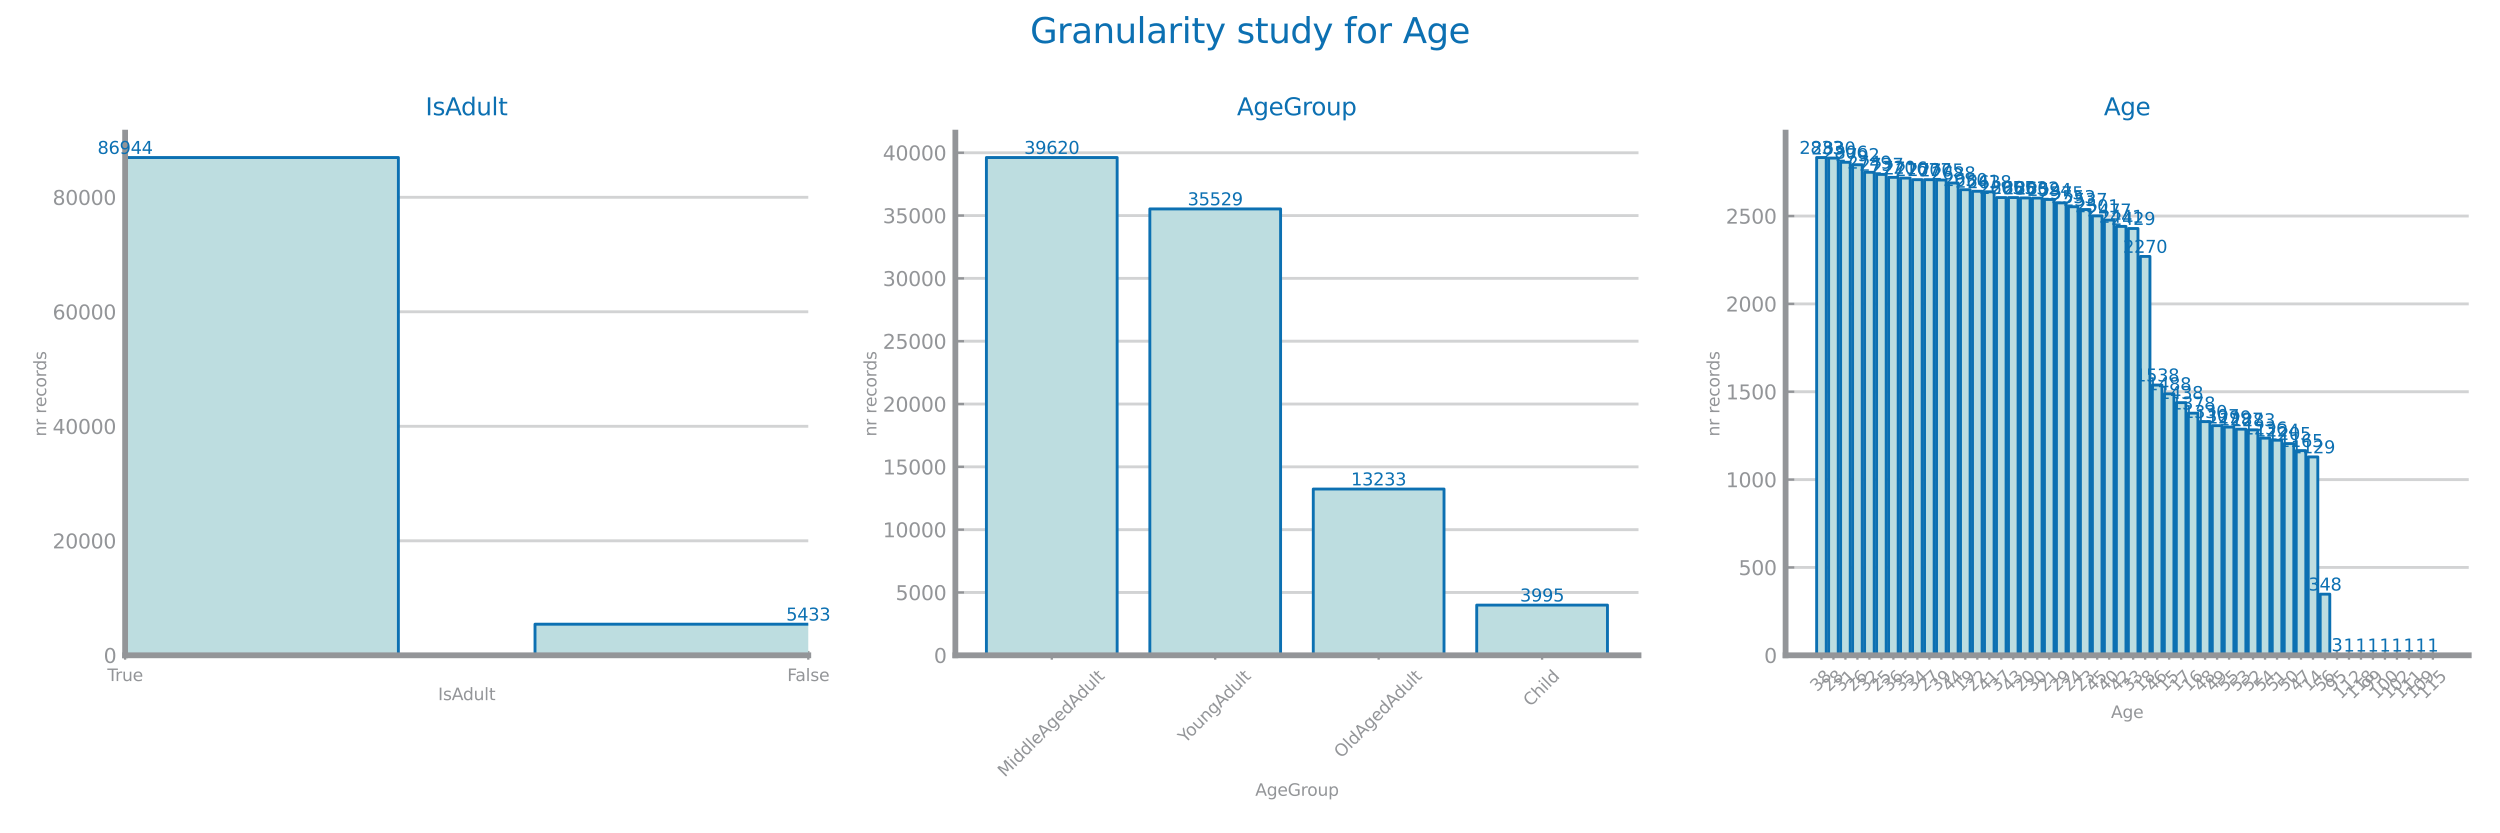 <?xml version="1.0" encoding="utf-8" standalone="no"?>
<!DOCTYPE svg PUBLIC "-//W3C//DTD SVG 1.1//EN"
  "http://www.w3.org/Graphics/SVG/1.1/DTD/svg11.dtd">
<svg xmlns:xlink="http://www.w3.org/1999/xlink" width="864pt" height="288pt" viewBox="0 0 864 288" xmlns="http://www.w3.org/2000/svg" version="1.1">
 <defs>
  <style type="text/css">*{stroke-linejoin: round; stroke-linecap: butt}</style>
 </defs>
 <g id="figure_1">
  <g id="patch_1">
   <path d="M 0 288 
L 864 288 
L 864 0 
L 0 0 
z
" style="fill: #ffffff"/>
  </g>
  <g id="axes_1">
   <g id="patch_2">
    <path d="M 43.24 226.47 
L 279.34 226.47 
L 279.34 45.84 
L 43.24 45.84 
z
" style="fill: #ffffff"/>
   </g>
   <g id="matplotlib.axis_1">
    <g id="xtick_1">
     <g id="line2d_1">
      <defs>
       <path id="m1b1137ba3b" d="M 0 1.5 
L 0 -1.5 
" style="stroke: #939598; stroke-width: 0.8"/>
      </defs>
      <g>
       <use xlink:href="#m1b1137ba3b" x="43.24" y="226.47" style="fill: #939598; stroke: #939598; stroke-width: 0.8"/>
      </g>
     </g>
     <g id="text_1">
      <!-- True -->
      <g style="fill: #939598" transform="translate(37.093 235.37) scale(0.058 -0.058)">
       <defs>
        <path id="DejaVuSans-54" d="M -19 4666 
L 3928 4666 
L 3928 4134 
L 2272 4134 
L 2272 0 
L 1638 0 
L 1638 4134 
L -19 4134 
L -19 4666 
z
" transform="scale(0.016)"/>
        <path id="DejaVuSans-72" d="M 2631 2963 
Q 2534 3019 2420 3045 
Q 2306 3072 2169 3072 
Q 1681 3072 1420 2755 
Q 1159 2438 1159 1844 
L 1159 0 
L 581 0 
L 581 3500 
L 1159 3500 
L 1159 2956 
Q 1341 3275 1631 3429 
Q 1922 3584 2338 3584 
Q 2397 3584 2469 3576 
Q 2541 3569 2628 3553 
L 2631 2963 
z
" transform="scale(0.016)"/>
        <path id="DejaVuSans-75" d="M 544 1381 
L 544 3500 
L 1119 3500 
L 1119 1403 
Q 1119 906 1312 657 
Q 1506 409 1894 409 
Q 2359 409 2629 706 
Q 2900 1003 2900 1516 
L 2900 3500 
L 3475 3500 
L 3475 0 
L 2900 0 
L 2900 538 
Q 2691 219 2414 64 
Q 2138 -91 1772 -91 
Q 1169 -91 856 284 
Q 544 659 544 1381 
z
M 1991 3584 
L 1991 3584 
z
" transform="scale(0.016)"/>
        <path id="DejaVuSans-65" d="M 3597 1894 
L 3597 1613 
L 953 1613 
Q 991 1019 1311 708 
Q 1631 397 2203 397 
Q 2534 397 2845 478 
Q 3156 559 3463 722 
L 3463 178 
Q 3153 47 2828 -22 
Q 2503 -91 2169 -91 
Q 1331 -91 842 396 
Q 353 884 353 1716 
Q 353 2575 817 3079 
Q 1281 3584 2069 3584 
Q 2775 3584 3186 3129 
Q 3597 2675 3597 1894 
z
M 3022 2063 
Q 3016 2534 2758 2815 
Q 2500 3097 2075 3097 
Q 1594 3097 1305 2825 
Q 1016 2553 972 2059 
L 3022 2063 
z
" transform="scale(0.016)"/>
       </defs>
       <use xlink:href="#DejaVuSans-54"/>
       <use xlink:href="#DejaVuSans-72" x="46.334"/>
       <use xlink:href="#DejaVuSans-75" x="87.447"/>
       <use xlink:href="#DejaVuSans-65" x="150.826"/>
      </g>
     </g>
    </g>
    <g id="xtick_2">
     <g id="line2d_2">
      <g>
       <use xlink:href="#m1b1137ba3b" x="279.34" y="226.47" style="fill: #939598; stroke: #939598; stroke-width: 0.8"/>
      </g>
     </g>
     <g id="text_2">
      <!-- False -->
      <g style="fill: #939598" transform="translate(272.071 235.37) scale(0.058 -0.058)">
       <defs>
        <path id="DejaVuSans-46" d="M 628 4666 
L 3309 4666 
L 3309 4134 
L 1259 4134 
L 1259 2759 
L 3109 2759 
L 3109 2228 
L 1259 2228 
L 1259 0 
L 628 0 
L 628 4666 
z
" transform="scale(0.016)"/>
        <path id="DejaVuSans-61" d="M 2194 1759 
Q 1497 1759 1228 1600 
Q 959 1441 959 1056 
Q 959 750 1161 570 
Q 1363 391 1709 391 
Q 2188 391 2477 730 
Q 2766 1069 2766 1631 
L 2766 1759 
L 2194 1759 
z
M 3341 1997 
L 3341 0 
L 2766 0 
L 2766 531 
Q 2569 213 2275 61 
Q 1981 -91 1556 -91 
Q 1019 -91 701 211 
Q 384 513 384 1019 
Q 384 1609 779 1909 
Q 1175 2209 1959 2209 
L 2766 2209 
L 2766 2266 
Q 2766 2663 2505 2880 
Q 2244 3097 1772 3097 
Q 1472 3097 1187 3025 
Q 903 2953 641 2809 
L 641 3341 
Q 956 3463 1253 3523 
Q 1550 3584 1831 3584 
Q 2591 3584 2966 3190 
Q 3341 2797 3341 1997 
z
" transform="scale(0.016)"/>
        <path id="DejaVuSans-6c" d="M 603 4863 
L 1178 4863 
L 1178 0 
L 603 0 
L 603 4863 
z
" transform="scale(0.016)"/>
        <path id="DejaVuSans-73" d="M 2834 3397 
L 2834 2853 
Q 2591 2978 2328 3040 
Q 2066 3103 1784 3103 
Q 1356 3103 1142 2972 
Q 928 2841 928 2578 
Q 928 2378 1081 2264 
Q 1234 2150 1697 2047 
L 1894 2003 
Q 2506 1872 2764 1633 
Q 3022 1394 3022 966 
Q 3022 478 2636 193 
Q 2250 -91 1575 -91 
Q 1294 -91 989 -36 
Q 684 19 347 128 
L 347 722 
Q 666 556 975 473 
Q 1284 391 1588 391 
Q 1994 391 2212 530 
Q 2431 669 2431 922 
Q 2431 1156 2273 1281 
Q 2116 1406 1581 1522 
L 1381 1569 
Q 847 1681 609 1914 
Q 372 2147 372 2553 
Q 372 3047 722 3315 
Q 1072 3584 1716 3584 
Q 2034 3584 2315 3537 
Q 2597 3491 2834 3397 
z
" transform="scale(0.016)"/>
       </defs>
       <use xlink:href="#DejaVuSans-46"/>
       <use xlink:href="#DejaVuSans-61" x="48.395"/>
       <use xlink:href="#DejaVuSans-6c" x="109.674"/>
       <use xlink:href="#DejaVuSans-73" x="137.457"/>
       <use xlink:href="#DejaVuSans-65" x="189.557"/>
      </g>
     </g>
    </g>
    <g id="text_3">
     <!-- IsAdult -->
     <g style="fill: #939598" transform="translate(151.386 241.973) scale(0.058 -0.058)">
      <defs>
       <path id="DejaVuSans-49" d="M 628 4666 
L 1259 4666 
L 1259 0 
L 628 0 
L 628 4666 
z
" transform="scale(0.016)"/>
       <path id="DejaVuSans-41" d="M 2188 4044 
L 1331 1722 
L 3047 1722 
L 2188 4044 
z
M 1831 4666 
L 2547 4666 
L 4325 0 
L 3669 0 
L 3244 1197 
L 1141 1197 
L 716 0 
L 50 0 
L 1831 4666 
z
" transform="scale(0.016)"/>
       <path id="DejaVuSans-64" d="M 2906 2969 
L 2906 4863 
L 3481 4863 
L 3481 0 
L 2906 0 
L 2906 525 
Q 2725 213 2448 61 
Q 2172 -91 1784 -91 
Q 1150 -91 751 415 
Q 353 922 353 1747 
Q 353 2572 751 3078 
Q 1150 3584 1784 3584 
Q 2172 3584 2448 3432 
Q 2725 3281 2906 2969 
z
M 947 1747 
Q 947 1113 1208 752 
Q 1469 391 1925 391 
Q 2381 391 2643 752 
Q 2906 1113 2906 1747 
Q 2906 2381 2643 2742 
Q 2381 3103 1925 3103 
Q 1469 3103 1208 2742 
Q 947 2381 947 1747 
z
" transform="scale(0.016)"/>
       <path id="DejaVuSans-74" d="M 1172 4494 
L 1172 3500 
L 2356 3500 
L 2356 3053 
L 1172 3053 
L 1172 1153 
Q 1172 725 1289 603 
Q 1406 481 1766 481 
L 2356 481 
L 2356 0 
L 1766 0 
Q 1100 0 847 248 
Q 594 497 594 1153 
L 594 3053 
L 172 3053 
L 172 3500 
L 594 3500 
L 594 4494 
L 1172 4494 
z
" transform="scale(0.016)"/>
      </defs>
      <use xlink:href="#DejaVuSans-49"/>
      <use xlink:href="#DejaVuSans-73" x="29.492"/>
      <use xlink:href="#DejaVuSans-41" x="81.592"/>
      <use xlink:href="#DejaVuSans-64" x="148.25"/>
      <use xlink:href="#DejaVuSans-75" x="211.727"/>
      <use xlink:href="#DejaVuSans-6c" x="275.105"/>
      <use xlink:href="#DejaVuSans-74" x="302.889"/>
     </g>
    </g>
   </g>
   <g id="matplotlib.axis_2">
    <g id="ytick_1">
     <g id="line2d_3">
      <path d="M 43.24 226.47 
L 279.34 226.47 
" clip-path="url(#p8ad659c7cd)" style="fill: none; stroke: #d2d3d4; stroke-linecap: square"/>
     </g>
     <g id="line2d_4">
      <defs>
       <path id="mbc55e8b298" d="M 0 0 
L 3 0 
" style="stroke: #939598; stroke-width: 0.8"/>
      </defs>
      <g>
       <use xlink:href="#mbc55e8b298" x="43.24" y="226.47" style="fill: #939598; stroke: #939598; stroke-width: 0.8"/>
      </g>
     </g>
     <g id="text_4">
      <!-- 0 -->
      <g style="fill: #939598" transform="translate(35.824 229.107) scale(0.069 -0.069)">
       <defs>
        <path id="DejaVuSans-30" d="M 2034 4250 
Q 1547 4250 1301 3770 
Q 1056 3291 1056 2328 
Q 1056 1369 1301 889 
Q 1547 409 2034 409 
Q 2525 409 2770 889 
Q 3016 1369 3016 2328 
Q 3016 3291 2770 3770 
Q 2525 4250 2034 4250 
z
M 2034 4750 
Q 2819 4750 3233 4129 
Q 3647 3509 3647 2328 
Q 3647 1150 3233 529 
Q 2819 -91 2034 -91 
Q 1250 -91 836 529 
Q 422 1150 422 2328 
Q 422 3509 836 4129 
Q 1250 4750 2034 4750 
z
" transform="scale(0.016)"/>
       </defs>
       <use xlink:href="#DejaVuSans-30"/>
      </g>
     </g>
    </g>
    <g id="ytick_2">
     <g id="line2d_5">
      <path d="M 43.24 186.898 
L 279.34 186.898 
" clip-path="url(#p8ad659c7cd)" style="fill: none; stroke: #d2d3d4; stroke-linecap: square"/>
     </g>
     <g id="line2d_6">
      <g>
       <use xlink:href="#mbc55e8b298" x="43.24" y="186.898" style="fill: #939598; stroke: #939598; stroke-width: 0.8"/>
      </g>
     </g>
     <g id="text_5">
      <!-- 20000 -->
      <g style="fill: #939598" transform="translate(18.162 189.534) scale(0.069 -0.069)">
       <defs>
        <path id="DejaVuSans-32" d="M 1228 531 
L 3431 531 
L 3431 0 
L 469 0 
L 469 531 
Q 828 903 1448 1529 
Q 2069 2156 2228 2338 
Q 2531 2678 2651 2914 
Q 2772 3150 2772 3378 
Q 2772 3750 2511 3984 
Q 2250 4219 1831 4219 
Q 1534 4219 1204 4116 
Q 875 4013 500 3803 
L 500 4441 
Q 881 4594 1212 4672 
Q 1544 4750 1819 4750 
Q 2544 4750 2975 4387 
Q 3406 4025 3406 3419 
Q 3406 3131 3298 2873 
Q 3191 2616 2906 2266 
Q 2828 2175 2409 1742 
Q 1991 1309 1228 531 
z
" transform="scale(0.016)"/>
       </defs>
       <use xlink:href="#DejaVuSans-32"/>
       <use xlink:href="#DejaVuSans-30" x="63.623"/>
       <use xlink:href="#DejaVuSans-30" x="127.246"/>
       <use xlink:href="#DejaVuSans-30" x="190.869"/>
       <use xlink:href="#DejaVuSans-30" x="254.492"/>
      </g>
     </g>
    </g>
    <g id="ytick_3">
     <g id="line2d_7">
      <path d="M 43.24 147.326 
L 279.34 147.326 
" clip-path="url(#p8ad659c7cd)" style="fill: none; stroke: #d2d3d4; stroke-linecap: square"/>
     </g>
     <g id="line2d_8">
      <g>
       <use xlink:href="#mbc55e8b298" x="43.24" y="147.326" style="fill: #939598; stroke: #939598; stroke-width: 0.8"/>
      </g>
     </g>
     <g id="text_6">
      <!-- 40000 -->
      <g style="fill: #939598" transform="translate(18.162 149.962) scale(0.069 -0.069)">
       <defs>
        <path id="DejaVuSans-34" d="M 2419 4116 
L 825 1625 
L 2419 1625 
L 2419 4116 
z
M 2253 4666 
L 3047 4666 
L 3047 1625 
L 3713 1625 
L 3713 1100 
L 3047 1100 
L 3047 0 
L 2419 0 
L 2419 1100 
L 313 1100 
L 313 1709 
L 2253 4666 
z
" transform="scale(0.016)"/>
       </defs>
       <use xlink:href="#DejaVuSans-34"/>
       <use xlink:href="#DejaVuSans-30" x="63.623"/>
       <use xlink:href="#DejaVuSans-30" x="127.246"/>
       <use xlink:href="#DejaVuSans-30" x="190.869"/>
       <use xlink:href="#DejaVuSans-30" x="254.492"/>
      </g>
     </g>
    </g>
    <g id="ytick_4">
     <g id="line2d_9">
      <path d="M 43.24 107.753 
L 279.34 107.753 
" clip-path="url(#p8ad659c7cd)" style="fill: none; stroke: #d2d3d4; stroke-linecap: square"/>
     </g>
     <g id="line2d_10">
      <g>
       <use xlink:href="#mbc55e8b298" x="43.24" y="107.753" style="fill: #939598; stroke: #939598; stroke-width: 0.8"/>
      </g>
     </g>
     <g id="text_7">
      <!-- 60000 -->
      <g style="fill: #939598" transform="translate(18.162 110.39) scale(0.069 -0.069)">
       <defs>
        <path id="DejaVuSans-36" d="M 2113 2584 
Q 1688 2584 1439 2293 
Q 1191 2003 1191 1497 
Q 1191 994 1439 701 
Q 1688 409 2113 409 
Q 2538 409 2786 701 
Q 3034 994 3034 1497 
Q 3034 2003 2786 2293 
Q 2538 2584 2113 2584 
z
M 3366 4563 
L 3366 3988 
Q 3128 4100 2886 4159 
Q 2644 4219 2406 4219 
Q 1781 4219 1451 3797 
Q 1122 3375 1075 2522 
Q 1259 2794 1537 2939 
Q 1816 3084 2150 3084 
Q 2853 3084 3261 2657 
Q 3669 2231 3669 1497 
Q 3669 778 3244 343 
Q 2819 -91 2113 -91 
Q 1303 -91 875 529 
Q 447 1150 447 2328 
Q 447 3434 972 4092 
Q 1497 4750 2381 4750 
Q 2619 4750 2861 4703 
Q 3103 4656 3366 4563 
z
" transform="scale(0.016)"/>
       </defs>
       <use xlink:href="#DejaVuSans-36"/>
       <use xlink:href="#DejaVuSans-30" x="63.623"/>
       <use xlink:href="#DejaVuSans-30" x="127.246"/>
       <use xlink:href="#DejaVuSans-30" x="190.869"/>
       <use xlink:href="#DejaVuSans-30" x="254.492"/>
      </g>
     </g>
    </g>
    <g id="ytick_5">
     <g id="line2d_11">
      <path d="M 43.24 68.181 
L 279.34 68.181 
" clip-path="url(#p8ad659c7cd)" style="fill: none; stroke: #d2d3d4; stroke-linecap: square"/>
     </g>
     <g id="line2d_12">
      <g>
       <use xlink:href="#mbc55e8b298" x="43.24" y="68.181" style="fill: #939598; stroke: #939598; stroke-width: 0.8"/>
      </g>
     </g>
     <g id="text_8">
      <!-- 80000 -->
      <g style="fill: #939598" transform="translate(18.162 70.818) scale(0.069 -0.069)">
       <defs>
        <path id="DejaVuSans-38" d="M 2034 2216 
Q 1584 2216 1326 1975 
Q 1069 1734 1069 1313 
Q 1069 891 1326 650 
Q 1584 409 2034 409 
Q 2484 409 2743 651 
Q 3003 894 3003 1313 
Q 3003 1734 2745 1975 
Q 2488 2216 2034 2216 
z
M 1403 2484 
Q 997 2584 770 2862 
Q 544 3141 544 3541 
Q 544 4100 942 4425 
Q 1341 4750 2034 4750 
Q 2731 4750 3128 4425 
Q 3525 4100 3525 3541 
Q 3525 3141 3298 2862 
Q 3072 2584 2669 2484 
Q 3125 2378 3379 2068 
Q 3634 1759 3634 1313 
Q 3634 634 3220 271 
Q 2806 -91 2034 -91 
Q 1263 -91 848 271 
Q 434 634 434 1313 
Q 434 1759 690 2068 
Q 947 2378 1403 2484 
z
M 1172 3481 
Q 1172 3119 1398 2916 
Q 1625 2713 2034 2713 
Q 2441 2713 2670 2916 
Q 2900 3119 2900 3481 
Q 2900 3844 2670 4047 
Q 2441 4250 2034 4250 
Q 1625 4250 1398 4047 
Q 1172 3844 1172 3481 
z
" transform="scale(0.016)"/>
       </defs>
       <use xlink:href="#DejaVuSans-38"/>
       <use xlink:href="#DejaVuSans-30" x="63.623"/>
       <use xlink:href="#DejaVuSans-30" x="127.246"/>
       <use xlink:href="#DejaVuSans-30" x="190.869"/>
       <use xlink:href="#DejaVuSans-30" x="254.492"/>
      </g>
     </g>
    </g>
    <g id="text_9">
     <!-- nr records -->
     <g style="fill: #939598" transform="translate(15.958 150.855) rotate(-90) scale(0.058 -0.058)">
      <defs>
       <path id="DejaVuSans-6e" d="M 3513 2113 
L 3513 0 
L 2938 0 
L 2938 2094 
Q 2938 2591 2744 2837 
Q 2550 3084 2163 3084 
Q 1697 3084 1428 2787 
Q 1159 2491 1159 1978 
L 1159 0 
L 581 0 
L 581 3500 
L 1159 3500 
L 1159 2956 
Q 1366 3272 1645 3428 
Q 1925 3584 2291 3584 
Q 2894 3584 3203 3211 
Q 3513 2838 3513 2113 
z
" transform="scale(0.016)"/>
       <path id="DejaVuSans-20" transform="scale(0.016)"/>
       <path id="DejaVuSans-63" d="M 3122 3366 
L 3122 2828 
Q 2878 2963 2633 3030 
Q 2388 3097 2138 3097 
Q 1578 3097 1268 2742 
Q 959 2388 959 1747 
Q 959 1106 1268 751 
Q 1578 397 2138 397 
Q 2388 397 2633 464 
Q 2878 531 3122 666 
L 3122 134 
Q 2881 22 2623 -34 
Q 2366 -91 2075 -91 
Q 1284 -91 818 406 
Q 353 903 353 1747 
Q 353 2603 823 3093 
Q 1294 3584 2113 3584 
Q 2378 3584 2631 3529 
Q 2884 3475 3122 3366 
z
" transform="scale(0.016)"/>
       <path id="DejaVuSans-6f" d="M 1959 3097 
Q 1497 3097 1228 2736 
Q 959 2375 959 1747 
Q 959 1119 1226 758 
Q 1494 397 1959 397 
Q 2419 397 2687 759 
Q 2956 1122 2956 1747 
Q 2956 2369 2687 2733 
Q 2419 3097 1959 3097 
z
M 1959 3584 
Q 2709 3584 3137 3096 
Q 3566 2609 3566 1747 
Q 3566 888 3137 398 
Q 2709 -91 1959 -91 
Q 1206 -91 779 398 
Q 353 888 353 1747 
Q 353 2609 779 3096 
Q 1206 3584 1959 3584 
z
" transform="scale(0.016)"/>
      </defs>
      <use xlink:href="#DejaVuSans-6e"/>
      <use xlink:href="#DejaVuSans-72" x="63.379"/>
      <use xlink:href="#DejaVuSans-20" x="104.492"/>
      <use xlink:href="#DejaVuSans-72" x="136.279"/>
      <use xlink:href="#DejaVuSans-65" x="175.143"/>
      <use xlink:href="#DejaVuSans-63" x="236.666"/>
      <use xlink:href="#DejaVuSans-6f" x="291.646"/>
      <use xlink:href="#DejaVuSans-72" x="352.828"/>
      <use xlink:href="#DejaVuSans-64" x="392.191"/>
      <use xlink:href="#DejaVuSans-73" x="455.668"/>
     </g>
    </g>
   </g>
   <g id="patch_3">
    <path d="M 137.68 226.47 
L -51.2 226.47 
L -51.2 54.441 
L 137.68 54.441 
z
" clip-path="url(#p8ad659c7cd)" style="fill: #bddde0; stroke: #0c70b2; stroke-linejoin: miter"/>
   </g>
   <g id="patch_4">
    <path d="M 373.78 226.47 
L 184.9 226.47 
L 184.9 215.72 
L 373.78 215.72 
z
" clip-path="url(#p8ad659c7cd)" style="fill: #bddde0; stroke: #0c70b2; stroke-linejoin: miter"/>
   </g>
   <g id="patch_5">
    <path d="M 43.24 226.47 
L 43.24 45.84 
" style="fill: none; stroke: #939598; stroke-width: 2; stroke-linejoin: miter; stroke-linecap: square"/>
   </g>
   <g id="patch_6">
    <path d="M 43.24 226.47 
L 279.34 226.47 
" style="fill: none; stroke: #939598; stroke-width: 2; stroke-linejoin: miter; stroke-linecap: square"/>
   </g>
   <g id="text_10">
    <!-- 86944 -->
    <g style="fill: #0c70b2" transform="translate(33.696 53.194) scale(0.06 -0.06)">
     <defs>
      <path id="DejaVuSans-39" d="M 703 97 
L 703 672 
Q 941 559 1184 500 
Q 1428 441 1663 441 
Q 2288 441 2617 861 
Q 2947 1281 2994 2138 
Q 2813 1869 2534 1725 
Q 2256 1581 1919 1581 
Q 1219 1581 811 2004 
Q 403 2428 403 3163 
Q 403 3881 828 4315 
Q 1253 4750 1959 4750 
Q 2769 4750 3195 4129 
Q 3622 3509 3622 2328 
Q 3622 1225 3098 567 
Q 2575 -91 1691 -91 
Q 1453 -91 1209 -44 
Q 966 3 703 97 
z
M 1959 2075 
Q 2384 2075 2632 2365 
Q 2881 2656 2881 3163 
Q 2881 3666 2632 3958 
Q 2384 4250 1959 4250 
Q 1534 4250 1286 3958 
Q 1038 3666 1038 3163 
Q 1038 2656 1286 2365 
Q 1534 2075 1959 2075 
z
" transform="scale(0.016)"/>
     </defs>
     <use xlink:href="#DejaVuSans-38"/>
     <use xlink:href="#DejaVuSans-36" x="63.623"/>
     <use xlink:href="#DejaVuSans-39" x="127.246"/>
     <use xlink:href="#DejaVuSans-34" x="190.869"/>
     <use xlink:href="#DejaVuSans-34" x="254.492"/>
    </g>
   </g>
   <g id="text_11">
    <!-- 5433 -->
    <g style="fill: #0c70b2" transform="translate(271.705 214.473) scale(0.06 -0.06)">
     <defs>
      <path id="DejaVuSans-35" d="M 691 4666 
L 3169 4666 
L 3169 4134 
L 1269 4134 
L 1269 2991 
Q 1406 3038 1543 3061 
Q 1681 3084 1819 3084 
Q 2600 3084 3056 2656 
Q 3513 2228 3513 1497 
Q 3513 744 3044 326 
Q 2575 -91 1722 -91 
Q 1428 -91 1123 -41 
Q 819 9 494 109 
L 494 744 
Q 775 591 1075 516 
Q 1375 441 1709 441 
Q 2250 441 2565 725 
Q 2881 1009 2881 1497 
Q 2881 1984 2565 2268 
Q 2250 2553 1709 2553 
Q 1456 2553 1204 2497 
Q 953 2441 691 2322 
L 691 4666 
z
" transform="scale(0.016)"/>
      <path id="DejaVuSans-33" d="M 2597 2516 
Q 3050 2419 3304 2112 
Q 3559 1806 3559 1356 
Q 3559 666 3084 287 
Q 2609 -91 1734 -91 
Q 1441 -91 1130 -33 
Q 819 25 488 141 
L 488 750 
Q 750 597 1062 519 
Q 1375 441 1716 441 
Q 2309 441 2620 675 
Q 2931 909 2931 1356 
Q 2931 1769 2642 2001 
Q 2353 2234 1838 2234 
L 1294 2234 
L 1294 2753 
L 1863 2753 
Q 2328 2753 2575 2939 
Q 2822 3125 2822 3475 
Q 2822 3834 2567 4026 
Q 2313 4219 1838 4219 
Q 1578 4219 1281 4162 
Q 984 4106 628 3988 
L 628 4550 
Q 988 4650 1302 4700 
Q 1616 4750 1894 4750 
Q 2613 4750 3031 4423 
Q 3450 4097 3450 3541 
Q 3450 3153 3228 2886 
Q 3006 2619 2597 2516 
z
" transform="scale(0.016)"/>
     </defs>
     <use xlink:href="#DejaVuSans-35"/>
     <use xlink:href="#DejaVuSans-34" x="63.623"/>
     <use xlink:href="#DejaVuSans-33" x="127.246"/>
     <use xlink:href="#DejaVuSans-33" x="190.869"/>
    </g>
   </g>
   <g id="text_12">
    <!-- IsAdult -->
    <g style="fill: #0c70b2" transform="translate(147.042 39.84) scale(0.083 -0.083)">
     <use xlink:href="#DejaVuSans-49"/>
     <use xlink:href="#DejaVuSans-73" x="29.492"/>
     <use xlink:href="#DejaVuSans-41" x="81.592"/>
     <use xlink:href="#DejaVuSans-64" x="148.25"/>
     <use xlink:href="#DejaVuSans-75" x="211.727"/>
     <use xlink:href="#DejaVuSans-6c" x="275.105"/>
     <use xlink:href="#DejaVuSans-74" x="302.889"/>
    </g>
   </g>
  </g>
  <g id="axes_2">
   <g id="patch_7">
    <path d="M 330.17 226.47 
L 566.27 226.47 
L 566.27 45.84 
L 330.17 45.84 
z
" style="fill: #ffffff"/>
   </g>
   <g id="matplotlib.axis_3">
    <g id="xtick_3">
     <g id="line2d_13">
      <g>
       <use xlink:href="#m1b1137ba3b" x="363.495" y="226.47" style="fill: #939598; stroke: #939598; stroke-width: 0.8"/>
      </g>
     </g>
     <g id="text_13">
      <!-- MiddleAgedAdult -->
      <g style="fill: #939598" transform="translate(347.271 268.789) rotate(-45) scale(0.058 -0.058)">
       <defs>
        <path id="DejaVuSans-4d" d="M 628 4666 
L 1569 4666 
L 2759 1491 
L 3956 4666 
L 4897 4666 
L 4897 0 
L 4281 0 
L 4281 4097 
L 3078 897 
L 2444 897 
L 1241 4097 
L 1241 0 
L 628 0 
L 628 4666 
z
" transform="scale(0.016)"/>
        <path id="DejaVuSans-69" d="M 603 3500 
L 1178 3500 
L 1178 0 
L 603 0 
L 603 3500 
z
M 603 4863 
L 1178 4863 
L 1178 4134 
L 603 4134 
L 603 4863 
z
" transform="scale(0.016)"/>
        <path id="DejaVuSans-67" d="M 2906 1791 
Q 2906 2416 2648 2759 
Q 2391 3103 1925 3103 
Q 1463 3103 1205 2759 
Q 947 2416 947 1791 
Q 947 1169 1205 825 
Q 1463 481 1925 481 
Q 2391 481 2648 825 
Q 2906 1169 2906 1791 
z
M 3481 434 
Q 3481 -459 3084 -895 
Q 2688 -1331 1869 -1331 
Q 1566 -1331 1297 -1286 
Q 1028 -1241 775 -1147 
L 775 -588 
Q 1028 -725 1275 -790 
Q 1522 -856 1778 -856 
Q 2344 -856 2625 -561 
Q 2906 -266 2906 331 
L 2906 616 
Q 2728 306 2450 153 
Q 2172 0 1784 0 
Q 1141 0 747 490 
Q 353 981 353 1791 
Q 353 2603 747 3093 
Q 1141 3584 1784 3584 
Q 2172 3584 2450 3431 
Q 2728 3278 2906 2969 
L 2906 3500 
L 3481 3500 
L 3481 434 
z
" transform="scale(0.016)"/>
       </defs>
       <use xlink:href="#DejaVuSans-4d"/>
       <use xlink:href="#DejaVuSans-69" x="86.279"/>
       <use xlink:href="#DejaVuSans-64" x="114.062"/>
       <use xlink:href="#DejaVuSans-64" x="177.539"/>
       <use xlink:href="#DejaVuSans-6c" x="241.016"/>
       <use xlink:href="#DejaVuSans-65" x="268.799"/>
       <use xlink:href="#DejaVuSans-41" x="330.322"/>
       <use xlink:href="#DejaVuSans-67" x="398.73"/>
       <use xlink:href="#DejaVuSans-65" x="462.207"/>
       <use xlink:href="#DejaVuSans-64" x="523.73"/>
       <use xlink:href="#DejaVuSans-41" x="587.207"/>
       <use xlink:href="#DejaVuSans-64" x="653.865"/>
       <use xlink:href="#DejaVuSans-75" x="717.342"/>
       <use xlink:href="#DejaVuSans-6c" x="780.721"/>
       <use xlink:href="#DejaVuSans-74" x="808.504"/>
      </g>
     </g>
    </g>
    <g id="xtick_4">
     <g id="line2d_14">
      <g>
       <use xlink:href="#m1b1137ba3b" x="419.978" y="226.47" style="fill: #939598; stroke: #939598; stroke-width: 0.8"/>
      </g>
     </g>
     <g id="text_14">
      <!-- YoungAdult -->
      <g style="fill: #939598" transform="translate(409.65 256.998) rotate(-45) scale(0.058 -0.058)">
       <defs>
        <path id="DejaVuSans-59" d="M -13 4666 
L 666 4666 
L 1959 2747 
L 3244 4666 
L 3922 4666 
L 2272 2222 
L 2272 0 
L 1638 0 
L 1638 2222 
L -13 4666 
z
" transform="scale(0.016)"/>
       </defs>
       <use xlink:href="#DejaVuSans-59"/>
       <use xlink:href="#DejaVuSans-6f" x="47.834"/>
       <use xlink:href="#DejaVuSans-75" x="109.016"/>
       <use xlink:href="#DejaVuSans-6e" x="172.395"/>
       <use xlink:href="#DejaVuSans-67" x="235.773"/>
       <use xlink:href="#DejaVuSans-41" x="299.25"/>
       <use xlink:href="#DejaVuSans-64" x="365.908"/>
       <use xlink:href="#DejaVuSans-75" x="429.385"/>
       <use xlink:href="#DejaVuSans-6c" x="492.764"/>
       <use xlink:href="#DejaVuSans-74" x="520.547"/>
      </g>
     </g>
    </g>
    <g id="xtick_5">
     <g id="line2d_15">
      <g>
       <use xlink:href="#m1b1137ba3b" x="476.462" y="226.47" style="fill: #939598; stroke: #939598; stroke-width: 0.8"/>
      </g>
     </g>
     <g id="text_15">
      <!-- OldAgedAdult -->
      <g style="fill: #939598" transform="translate(463.52 262.224) rotate(-45) scale(0.058 -0.058)">
       <defs>
        <path id="DejaVuSans-4f" d="M 2522 4238 
Q 1834 4238 1429 3725 
Q 1025 3213 1025 2328 
Q 1025 1447 1429 934 
Q 1834 422 2522 422 
Q 3209 422 3611 934 
Q 4013 1447 4013 2328 
Q 4013 3213 3611 3725 
Q 3209 4238 2522 4238 
z
M 2522 4750 
Q 3503 4750 4090 4092 
Q 4678 3434 4678 2328 
Q 4678 1225 4090 567 
Q 3503 -91 2522 -91 
Q 1538 -91 948 565 
Q 359 1222 359 2328 
Q 359 3434 948 4092 
Q 1538 4750 2522 4750 
z
" transform="scale(0.016)"/>
       </defs>
       <use xlink:href="#DejaVuSans-4f"/>
       <use xlink:href="#DejaVuSans-6c" x="78.711"/>
       <use xlink:href="#DejaVuSans-64" x="106.494"/>
       <use xlink:href="#DejaVuSans-41" x="169.971"/>
       <use xlink:href="#DejaVuSans-67" x="238.379"/>
       <use xlink:href="#DejaVuSans-65" x="301.855"/>
       <use xlink:href="#DejaVuSans-64" x="363.379"/>
       <use xlink:href="#DejaVuSans-41" x="426.855"/>
       <use xlink:href="#DejaVuSans-64" x="493.514"/>
       <use xlink:href="#DejaVuSans-75" x="556.99"/>
       <use xlink:href="#DejaVuSans-6c" x="620.369"/>
       <use xlink:href="#DejaVuSans-74" x="648.152"/>
      </g>
     </g>
    </g>
    <g id="xtick_6">
     <g id="line2d_16">
      <g>
       <use xlink:href="#m1b1137ba3b" x="532.945" y="226.47" style="fill: #939598; stroke: #939598; stroke-width: 0.8"/>
      </g>
     </g>
     <g id="text_16">
      <!-- Child -->
      <g style="fill: #939598" transform="translate(528.911 244.409) rotate(-45) scale(0.058 -0.058)">
       <defs>
        <path id="DejaVuSans-43" d="M 4122 4306 
L 4122 3641 
Q 3803 3938 3442 4084 
Q 3081 4231 2675 4231 
Q 1875 4231 1450 3742 
Q 1025 3253 1025 2328 
Q 1025 1406 1450 917 
Q 1875 428 2675 428 
Q 3081 428 3442 575 
Q 3803 722 4122 1019 
L 4122 359 
Q 3791 134 3420 21 
Q 3050 -91 2638 -91 
Q 1578 -91 968 557 
Q 359 1206 359 2328 
Q 359 3453 968 4101 
Q 1578 4750 2638 4750 
Q 3056 4750 3426 4639 
Q 3797 4528 4122 4306 
z
" transform="scale(0.016)"/>
        <path id="DejaVuSans-68" d="M 3513 2113 
L 3513 0 
L 2938 0 
L 2938 2094 
Q 2938 2591 2744 2837 
Q 2550 3084 2163 3084 
Q 1697 3084 1428 2787 
Q 1159 2491 1159 1978 
L 1159 0 
L 581 0 
L 581 4863 
L 1159 4863 
L 1159 2956 
Q 1366 3272 1645 3428 
Q 1925 3584 2291 3584 
Q 2894 3584 3203 3211 
Q 3513 2838 3513 2113 
z
" transform="scale(0.016)"/>
       </defs>
       <use xlink:href="#DejaVuSans-43"/>
       <use xlink:href="#DejaVuSans-68" x="69.824"/>
       <use xlink:href="#DejaVuSans-69" x="133.203"/>
       <use xlink:href="#DejaVuSans-6c" x="160.986"/>
       <use xlink:href="#DejaVuSans-64" x="188.77"/>
      </g>
     </g>
    </g>
    <g id="text_17">
     <!-- AgeGroup -->
     <g style="fill: #939598" transform="translate(433.808 275.04) scale(0.058 -0.058)">
      <defs>
       <path id="DejaVuSans-47" d="M 3809 666 
L 3809 1919 
L 2778 1919 
L 2778 2438 
L 4434 2438 
L 4434 434 
Q 4069 175 3628 42 
Q 3188 -91 2688 -91 
Q 1594 -91 976 548 
Q 359 1188 359 2328 
Q 359 3472 976 4111 
Q 1594 4750 2688 4750 
Q 3144 4750 3555 4637 
Q 3966 4525 4313 4306 
L 4313 3634 
Q 3963 3931 3569 4081 
Q 3175 4231 2741 4231 
Q 1884 4231 1454 3753 
Q 1025 3275 1025 2328 
Q 1025 1384 1454 906 
Q 1884 428 2741 428 
Q 3075 428 3337 486 
Q 3600 544 3809 666 
z
" transform="scale(0.016)"/>
       <path id="DejaVuSans-70" d="M 1159 525 
L 1159 -1331 
L 581 -1331 
L 581 3500 
L 1159 3500 
L 1159 2969 
Q 1341 3281 1617 3432 
Q 1894 3584 2278 3584 
Q 2916 3584 3314 3078 
Q 3713 2572 3713 1747 
Q 3713 922 3314 415 
Q 2916 -91 2278 -91 
Q 1894 -91 1617 61 
Q 1341 213 1159 525 
z
M 3116 1747 
Q 3116 2381 2855 2742 
Q 2594 3103 2138 3103 
Q 1681 3103 1420 2742 
Q 1159 2381 1159 1747 
Q 1159 1113 1420 752 
Q 1681 391 2138 391 
Q 2594 391 2855 752 
Q 3116 1113 3116 1747 
z
" transform="scale(0.016)"/>
      </defs>
      <use xlink:href="#DejaVuSans-41"/>
      <use xlink:href="#DejaVuSans-67" x="68.408"/>
      <use xlink:href="#DejaVuSans-65" x="131.885"/>
      <use xlink:href="#DejaVuSans-47" x="193.408"/>
      <use xlink:href="#DejaVuSans-72" x="270.898"/>
      <use xlink:href="#DejaVuSans-6f" x="309.762"/>
      <use xlink:href="#DejaVuSans-75" x="370.943"/>
      <use xlink:href="#DejaVuSans-70" x="434.322"/>
     </g>
    </g>
   </g>
   <g id="matplotlib.axis_4">
    <g id="ytick_6">
     <g id="line2d_17">
      <path d="M 330.17 226.47 
L 566.27 226.47 
" clip-path="url(#p6f84bfc18e)" style="fill: none; stroke: #d2d3d4; stroke-linecap: square"/>
     </g>
     <g id="line2d_18">
      <g>
       <use xlink:href="#mbc55e8b298" x="330.17" y="226.47" style="fill: #939598; stroke: #939598; stroke-width: 0.8"/>
      </g>
     </g>
     <g id="text_18">
      <!-- 0 -->
      <g style="fill: #939598" transform="translate(322.754 229.107) scale(0.069 -0.069)">
       <use xlink:href="#DejaVuSans-30"/>
      </g>
     </g>
    </g>
    <g id="ytick_7">
     <g id="line2d_19">
      <path d="M 330.17 204.76 
L 566.27 204.76 
" clip-path="url(#p6f84bfc18e)" style="fill: none; stroke: #d2d3d4; stroke-linecap: square"/>
     </g>
     <g id="line2d_20">
      <g>
       <use xlink:href="#mbc55e8b298" x="330.17" y="204.76" style="fill: #939598; stroke: #939598; stroke-width: 0.8"/>
      </g>
     </g>
     <g id="text_19">
      <!-- 5000 -->
      <g style="fill: #939598" transform="translate(309.508 207.397) scale(0.069 -0.069)">
       <use xlink:href="#DejaVuSans-35"/>
       <use xlink:href="#DejaVuSans-30" x="63.623"/>
       <use xlink:href="#DejaVuSans-30" x="127.246"/>
       <use xlink:href="#DejaVuSans-30" x="190.869"/>
      </g>
     </g>
    </g>
    <g id="ytick_8">
     <g id="line2d_21">
      <path d="M 330.17 183.05 
L 566.27 183.05 
" clip-path="url(#p6f84bfc18e)" style="fill: none; stroke: #d2d3d4; stroke-linecap: square"/>
     </g>
     <g id="line2d_22">
      <g>
       <use xlink:href="#mbc55e8b298" x="330.17" y="183.05" style="fill: #939598; stroke: #939598; stroke-width: 0.8"/>
      </g>
     </g>
     <g id="text_20">
      <!-- 10000 -->
      <g style="fill: #939598" transform="translate(305.092 185.687) scale(0.069 -0.069)">
       <defs>
        <path id="DejaVuSans-31" d="M 794 531 
L 1825 531 
L 1825 4091 
L 703 3866 
L 703 4441 
L 1819 4666 
L 2450 4666 
L 2450 531 
L 3481 531 
L 3481 0 
L 794 0 
L 794 531 
z
" transform="scale(0.016)"/>
       </defs>
       <use xlink:href="#DejaVuSans-31"/>
       <use xlink:href="#DejaVuSans-30" x="63.623"/>
       <use xlink:href="#DejaVuSans-30" x="127.246"/>
       <use xlink:href="#DejaVuSans-30" x="190.869"/>
       <use xlink:href="#DejaVuSans-30" x="254.492"/>
      </g>
     </g>
    </g>
    <g id="ytick_9">
     <g id="line2d_23">
      <path d="M 330.17 161.341 
L 566.27 161.341 
" clip-path="url(#p6f84bfc18e)" style="fill: none; stroke: #d2d3d4; stroke-linecap: square"/>
     </g>
     <g id="line2d_24">
      <g>
       <use xlink:href="#mbc55e8b298" x="330.17" y="161.341" style="fill: #939598; stroke: #939598; stroke-width: 0.8"/>
      </g>
     </g>
     <g id="text_21">
      <!-- 15000 -->
      <g style="fill: #939598" transform="translate(305.092 163.977) scale(0.069 -0.069)">
       <use xlink:href="#DejaVuSans-31"/>
       <use xlink:href="#DejaVuSans-35" x="63.623"/>
       <use xlink:href="#DejaVuSans-30" x="127.246"/>
       <use xlink:href="#DejaVuSans-30" x="190.869"/>
       <use xlink:href="#DejaVuSans-30" x="254.492"/>
      </g>
     </g>
    </g>
    <g id="ytick_10">
     <g id="line2d_25">
      <path d="M 330.17 139.631 
L 566.27 139.631 
" clip-path="url(#p6f84bfc18e)" style="fill: none; stroke: #d2d3d4; stroke-linecap: square"/>
     </g>
     <g id="line2d_26">
      <g>
       <use xlink:href="#mbc55e8b298" x="330.17" y="139.631" style="fill: #939598; stroke: #939598; stroke-width: 0.8"/>
      </g>
     </g>
     <g id="text_22">
      <!-- 20000 -->
      <g style="fill: #939598" transform="translate(305.092 142.267) scale(0.069 -0.069)">
       <use xlink:href="#DejaVuSans-32"/>
       <use xlink:href="#DejaVuSans-30" x="63.623"/>
       <use xlink:href="#DejaVuSans-30" x="127.246"/>
       <use xlink:href="#DejaVuSans-30" x="190.869"/>
       <use xlink:href="#DejaVuSans-30" x="254.492"/>
      </g>
     </g>
    </g>
    <g id="ytick_11">
     <g id="line2d_27">
      <path d="M 330.17 117.921 
L 566.27 117.921 
" clip-path="url(#p6f84bfc18e)" style="fill: none; stroke: #d2d3d4; stroke-linecap: square"/>
     </g>
     <g id="line2d_28">
      <g>
       <use xlink:href="#mbc55e8b298" x="330.17" y="117.921" style="fill: #939598; stroke: #939598; stroke-width: 0.8"/>
      </g>
     </g>
     <g id="text_23">
      <!-- 25000 -->
      <g style="fill: #939598" transform="translate(305.092 120.558) scale(0.069 -0.069)">
       <use xlink:href="#DejaVuSans-32"/>
       <use xlink:href="#DejaVuSans-35" x="63.623"/>
       <use xlink:href="#DejaVuSans-30" x="127.246"/>
       <use xlink:href="#DejaVuSans-30" x="190.869"/>
       <use xlink:href="#DejaVuSans-30" x="254.492"/>
      </g>
     </g>
    </g>
    <g id="ytick_12">
     <g id="line2d_29">
      <path d="M 330.17 96.211 
L 566.27 96.211 
" clip-path="url(#p6f84bfc18e)" style="fill: none; stroke: #d2d3d4; stroke-linecap: square"/>
     </g>
     <g id="line2d_30">
      <g>
       <use xlink:href="#mbc55e8b298" x="330.17" y="96.211" style="fill: #939598; stroke: #939598; stroke-width: 0.8"/>
      </g>
     </g>
     <g id="text_24">
      <!-- 30000 -->
      <g style="fill: #939598" transform="translate(305.092 98.848) scale(0.069 -0.069)">
       <use xlink:href="#DejaVuSans-33"/>
       <use xlink:href="#DejaVuSans-30" x="63.623"/>
       <use xlink:href="#DejaVuSans-30" x="127.246"/>
       <use xlink:href="#DejaVuSans-30" x="190.869"/>
       <use xlink:href="#DejaVuSans-30" x="254.492"/>
      </g>
     </g>
    </g>
    <g id="ytick_13">
     <g id="line2d_31">
      <path d="M 330.17 74.501 
L 566.27 74.501 
" clip-path="url(#p6f84bfc18e)" style="fill: none; stroke: #d2d3d4; stroke-linecap: square"/>
     </g>
     <g id="line2d_32">
      <g>
       <use xlink:href="#mbc55e8b298" x="330.17" y="74.501" style="fill: #939598; stroke: #939598; stroke-width: 0.8"/>
      </g>
     </g>
     <g id="text_25">
      <!-- 35000 -->
      <g style="fill: #939598" transform="translate(305.092 77.138) scale(0.069 -0.069)">
       <use xlink:href="#DejaVuSans-33"/>
       <use xlink:href="#DejaVuSans-35" x="63.623"/>
       <use xlink:href="#DejaVuSans-30" x="127.246"/>
       <use xlink:href="#DejaVuSans-30" x="190.869"/>
       <use xlink:href="#DejaVuSans-30" x="254.492"/>
      </g>
     </g>
    </g>
    <g id="ytick_14">
     <g id="line2d_33">
      <path d="M 330.17 52.791 
L 566.27 52.791 
" clip-path="url(#p6f84bfc18e)" style="fill: none; stroke: #d2d3d4; stroke-linecap: square"/>
     </g>
     <g id="line2d_34">
      <g>
       <use xlink:href="#mbc55e8b298" x="330.17" y="52.791" style="fill: #939598; stroke: #939598; stroke-width: 0.8"/>
      </g>
     </g>
     <g id="text_26">
      <!-- 40000 -->
      <g style="fill: #939598" transform="translate(305.092 55.428) scale(0.069 -0.069)">
       <use xlink:href="#DejaVuSans-34"/>
       <use xlink:href="#DejaVuSans-30" x="63.623"/>
       <use xlink:href="#DejaVuSans-30" x="127.246"/>
       <use xlink:href="#DejaVuSans-30" x="190.869"/>
       <use xlink:href="#DejaVuSans-30" x="254.492"/>
      </g>
     </g>
    </g>
    <g id="text_27">
     <!-- nr records -->
     <g style="fill: #939598" transform="translate(302.888 150.855) rotate(-90) scale(0.058 -0.058)">
      <use xlink:href="#DejaVuSans-6e"/>
      <use xlink:href="#DejaVuSans-72" x="63.379"/>
      <use xlink:href="#DejaVuSans-20" x="104.492"/>
      <use xlink:href="#DejaVuSans-72" x="136.279"/>
      <use xlink:href="#DejaVuSans-65" x="175.143"/>
      <use xlink:href="#DejaVuSans-63" x="236.666"/>
      <use xlink:href="#DejaVuSans-6f" x="291.646"/>
      <use xlink:href="#DejaVuSans-72" x="352.828"/>
      <use xlink:href="#DejaVuSans-64" x="392.191"/>
      <use xlink:href="#DejaVuSans-73" x="455.668"/>
     </g>
    </g>
   </g>
   <g id="patch_8">
    <path d="M 340.902 226.47 
L 386.088 226.47 
L 386.088 54.441 
L 340.902 54.441 
z
" clip-path="url(#p6f84bfc18e)" style="fill: #bddde0; stroke: #0c70b2; stroke-linejoin: miter"/>
   </g>
   <g id="patch_9">
    <path d="M 397.385 226.47 
L 442.572 226.47 
L 442.572 72.204 
L 397.385 72.204 
z
" clip-path="url(#p6f84bfc18e)" style="fill: #bddde0; stroke: #0c70b2; stroke-linejoin: miter"/>
   </g>
   <g id="patch_10">
    <path d="M 453.868 226.47 
L 499.055 226.47 
L 499.055 169.013 
L 453.868 169.013 
z
" clip-path="url(#p6f84bfc18e)" style="fill: #bddde0; stroke: #0c70b2; stroke-linejoin: miter"/>
   </g>
   <g id="patch_11">
    <path d="M 510.352 226.47 
L 555.538 226.47 
L 555.538 209.124 
L 510.352 209.124 
z
" clip-path="url(#p6f84bfc18e)" style="fill: #bddde0; stroke: #0c70b2; stroke-linejoin: miter"/>
   </g>
   <g id="patch_12">
    <path d="M 330.17 226.47 
L 330.17 45.84 
" style="fill: none; stroke: #939598; stroke-width: 2; stroke-linejoin: miter; stroke-linecap: square"/>
   </g>
   <g id="patch_13">
    <path d="M 330.17 226.47 
L 566.27 226.47 
" style="fill: none; stroke: #939598; stroke-width: 2; stroke-linejoin: miter; stroke-linecap: square"/>
   </g>
   <g id="text_28">
    <!-- 39620 -->
    <g style="fill: #0c70b2" transform="translate(353.951 53.194) scale(0.06 -0.06)">
     <use xlink:href="#DejaVuSans-33"/>
     <use xlink:href="#DejaVuSans-39" x="63.623"/>
     <use xlink:href="#DejaVuSans-36" x="127.246"/>
     <use xlink:href="#DejaVuSans-32" x="190.869"/>
     <use xlink:href="#DejaVuSans-30" x="254.492"/>
    </g>
   </g>
   <g id="text_29">
    <!-- 35529 -->
    <g style="fill: #0c70b2" transform="translate(410.435 70.957) scale(0.06 -0.06)">
     <use xlink:href="#DejaVuSans-33"/>
     <use xlink:href="#DejaVuSans-35" x="63.623"/>
     <use xlink:href="#DejaVuSans-35" x="127.246"/>
     <use xlink:href="#DejaVuSans-32" x="190.869"/>
     <use xlink:href="#DejaVuSans-39" x="254.492"/>
    </g>
   </g>
   <g id="text_30">
    <!-- 13233 -->
    <g style="fill: #0c70b2" transform="translate(466.918 167.765) scale(0.06 -0.06)">
     <use xlink:href="#DejaVuSans-31"/>
     <use xlink:href="#DejaVuSans-33" x="63.623"/>
     <use xlink:href="#DejaVuSans-32" x="127.246"/>
     <use xlink:href="#DejaVuSans-33" x="190.869"/>
     <use xlink:href="#DejaVuSans-33" x="254.492"/>
    </g>
   </g>
   <g id="text_31">
    <!-- 3995 -->
    <g style="fill: #0c70b2" transform="translate(525.31 207.876) scale(0.06 -0.06)">
     <use xlink:href="#DejaVuSans-33"/>
     <use xlink:href="#DejaVuSans-39" x="63.623"/>
     <use xlink:href="#DejaVuSans-39" x="127.246"/>
     <use xlink:href="#DejaVuSans-35" x="190.869"/>
    </g>
   </g>
   <g id="text_32">
    <!-- AgeGroup -->
    <g style="fill: #0c70b2" transform="translate(427.486 39.84) scale(0.083 -0.083)">
     <use xlink:href="#DejaVuSans-41"/>
     <use xlink:href="#DejaVuSans-67" x="68.408"/>
     <use xlink:href="#DejaVuSans-65" x="131.885"/>
     <use xlink:href="#DejaVuSans-47" x="193.408"/>
     <use xlink:href="#DejaVuSans-72" x="270.898"/>
     <use xlink:href="#DejaVuSans-6f" x="309.762"/>
     <use xlink:href="#DejaVuSans-75" x="370.943"/>
     <use xlink:href="#DejaVuSans-70" x="434.322"/>
    </g>
   </g>
  </g>
  <g id="axes_3">
   <g id="patch_14">
    <path d="M 617.1 226.47 
L 853.2 226.47 
L 853.2 45.84 
L 617.1 45.84 
z
" style="fill: #ffffff"/>
   </g>
   <g id="matplotlib.axis_5">
    <g id="xtick_7">
     <g id="line2d_35">
      <g>
       <use xlink:href="#m1b1137ba3b" x="629.489" y="226.47" style="fill: #939598; stroke: #939598; stroke-width: 0.8"/>
      </g>
     </g>
     <g id="text_33">
      <!-- 38 -->
      <g style="fill: #939598" transform="translate(628.014 239.291) rotate(-45) scale(0.058 -0.058)">
       <use xlink:href="#DejaVuSans-33"/>
       <use xlink:href="#DejaVuSans-38" x="63.623"/>
      </g>
     </g>
    </g>
    <g id="xtick_8">
     <g id="line2d_36">
      <g>
       <use xlink:href="#m1b1137ba3b" x="633.633" y="226.47" style="fill: #939598; stroke: #939598; stroke-width: 0.8"/>
      </g>
     </g>
     <g id="text_34">
      <!-- 28 -->
      <g style="fill: #939598" transform="translate(632.158 239.291) rotate(-45) scale(0.058 -0.058)">
       <use xlink:href="#DejaVuSans-32"/>
       <use xlink:href="#DejaVuSans-38" x="63.623"/>
      </g>
     </g>
    </g>
    <g id="xtick_9">
     <g id="line2d_37">
      <g>
       <use xlink:href="#m1b1137ba3b" x="637.776" y="226.47" style="fill: #939598; stroke: #939598; stroke-width: 0.8"/>
      </g>
     </g>
     <g id="text_35">
      <!-- 31 -->
      <g style="fill: #939598" transform="translate(636.301 239.291) rotate(-45) scale(0.058 -0.058)">
       <use xlink:href="#DejaVuSans-33"/>
       <use xlink:href="#DejaVuSans-31" x="63.623"/>
      </g>
     </g>
    </g>
    <g id="xtick_10">
     <g id="line2d_38">
      <g>
       <use xlink:href="#m1b1137ba3b" x="641.92" y="226.47" style="fill: #939598; stroke: #939598; stroke-width: 0.8"/>
      </g>
     </g>
     <g id="text_36">
      <!-- 26 -->
      <g style="fill: #939598" transform="translate(640.445 239.291) rotate(-45) scale(0.058 -0.058)">
       <use xlink:href="#DejaVuSans-32"/>
       <use xlink:href="#DejaVuSans-36" x="63.623"/>
      </g>
     </g>
    </g>
    <g id="xtick_11">
     <g id="line2d_39">
      <g>
       <use xlink:href="#m1b1137ba3b" x="646.063" y="226.47" style="fill: #939598; stroke: #939598; stroke-width: 0.8"/>
      </g>
     </g>
     <g id="text_37">
      <!-- 32 -->
      <g style="fill: #939598" transform="translate(644.588 239.291) rotate(-45) scale(0.058 -0.058)">
       <use xlink:href="#DejaVuSans-33"/>
       <use xlink:href="#DejaVuSans-32" x="63.623"/>
      </g>
     </g>
    </g>
    <g id="xtick_12">
     <g id="line2d_40">
      <g>
       <use xlink:href="#m1b1137ba3b" x="650.207" y="226.47" style="fill: #939598; stroke: #939598; stroke-width: 0.8"/>
      </g>
     </g>
     <g id="text_38">
      <!-- 25 -->
      <g style="fill: #939598" transform="translate(648.732 239.291) rotate(-45) scale(0.058 -0.058)">
       <use xlink:href="#DejaVuSans-32"/>
       <use xlink:href="#DejaVuSans-35" x="63.623"/>
      </g>
     </g>
    </g>
    <g id="xtick_13">
     <g id="line2d_41">
      <g>
       <use xlink:href="#m1b1137ba3b" x="654.351" y="226.47" style="fill: #939598; stroke: #939598; stroke-width: 0.8"/>
      </g>
     </g>
     <g id="text_39">
      <!-- 36 -->
      <g style="fill: #939598" transform="translate(652.875 239.291) rotate(-45) scale(0.058 -0.058)">
       <use xlink:href="#DejaVuSans-33"/>
       <use xlink:href="#DejaVuSans-36" x="63.623"/>
      </g>
     </g>
    </g>
    <g id="xtick_14">
     <g id="line2d_42">
      <g>
       <use xlink:href="#m1b1137ba3b" x="658.494" y="226.47" style="fill: #939598; stroke: #939598; stroke-width: 0.8"/>
      </g>
     </g>
     <g id="text_40">
      <!-- 35 -->
      <g style="fill: #939598" transform="translate(657.019 239.291) rotate(-45) scale(0.058 -0.058)">
       <use xlink:href="#DejaVuSans-33"/>
       <use xlink:href="#DejaVuSans-35" x="63.623"/>
      </g>
     </g>
    </g>
    <g id="xtick_15">
     <g id="line2d_43">
      <g>
       <use xlink:href="#m1b1137ba3b" x="662.638" y="226.47" style="fill: #939598; stroke: #939598; stroke-width: 0.8"/>
      </g>
     </g>
     <g id="text_41">
      <!-- 34 -->
      <g style="fill: #939598" transform="translate(661.163 239.291) rotate(-45) scale(0.058 -0.058)">
       <use xlink:href="#DejaVuSans-33"/>
       <use xlink:href="#DejaVuSans-34" x="63.623"/>
      </g>
     </g>
    </g>
    <g id="xtick_16">
     <g id="line2d_44">
      <g>
       <use xlink:href="#m1b1137ba3b" x="666.781" y="226.47" style="fill: #939598; stroke: #939598; stroke-width: 0.8"/>
      </g>
     </g>
     <g id="text_42">
      <!-- 27 -->
      <g style="fill: #939598" transform="translate(665.306 239.291) rotate(-45) scale(0.058 -0.058)">
       <defs>
        <path id="DejaVuSans-37" d="M 525 4666 
L 3525 4666 
L 3525 4397 
L 1831 0 
L 1172 0 
L 2766 4134 
L 525 4134 
L 525 4666 
z
" transform="scale(0.016)"/>
       </defs>
       <use xlink:href="#DejaVuSans-32"/>
       <use xlink:href="#DejaVuSans-37" x="63.623"/>
      </g>
     </g>
    </g>
    <g id="xtick_17">
     <g id="line2d_45">
      <g>
       <use xlink:href="#m1b1137ba3b" x="670.925" y="226.47" style="fill: #939598; stroke: #939598; stroke-width: 0.8"/>
      </g>
     </g>
     <g id="text_43">
      <!-- 39 -->
      <g style="fill: #939598" transform="translate(669.45 239.291) rotate(-45) scale(0.058 -0.058)">
       <use xlink:href="#DejaVuSans-33"/>
       <use xlink:href="#DejaVuSans-39" x="63.623"/>
      </g>
     </g>
    </g>
    <g id="xtick_18">
     <g id="line2d_46">
      <g>
       <use xlink:href="#m1b1137ba3b" x="675.068" y="226.47" style="fill: #939598; stroke: #939598; stroke-width: 0.8"/>
      </g>
     </g>
     <g id="text_44">
      <!-- 44 -->
      <g style="fill: #939598" transform="translate(673.593 239.291) rotate(-45) scale(0.058 -0.058)">
       <use xlink:href="#DejaVuSans-34"/>
       <use xlink:href="#DejaVuSans-34" x="63.623"/>
      </g>
     </g>
    </g>
    <g id="xtick_19">
     <g id="line2d_47">
      <g>
       <use xlink:href="#m1b1137ba3b" x="679.212" y="226.47" style="fill: #939598; stroke: #939598; stroke-width: 0.8"/>
      </g>
     </g>
     <g id="text_45">
      <!-- 19 -->
      <g style="fill: #939598" transform="translate(677.737 239.291) rotate(-45) scale(0.058 -0.058)">
       <use xlink:href="#DejaVuSans-31"/>
       <use xlink:href="#DejaVuSans-39" x="63.623"/>
      </g>
     </g>
    </g>
    <g id="xtick_20">
     <g id="line2d_48">
      <g>
       <use xlink:href="#m1b1137ba3b" x="683.356" y="226.47" style="fill: #939598; stroke: #939598; stroke-width: 0.8"/>
      </g>
     </g>
     <g id="text_46">
      <!-- 22 -->
      <g style="fill: #939598" transform="translate(681.88 239.291) rotate(-45) scale(0.058 -0.058)">
       <use xlink:href="#DejaVuSans-32"/>
       <use xlink:href="#DejaVuSans-32" x="63.623"/>
      </g>
     </g>
    </g>
    <g id="xtick_21">
     <g id="line2d_49">
      <g>
       <use xlink:href="#m1b1137ba3b" x="687.499" y="226.47" style="fill: #939598; stroke: #939598; stroke-width: 0.8"/>
      </g>
     </g>
     <g id="text_47">
      <!-- 41 -->
      <g style="fill: #939598" transform="translate(686.024 239.291) rotate(-45) scale(0.058 -0.058)">
       <use xlink:href="#DejaVuSans-34"/>
       <use xlink:href="#DejaVuSans-31" x="63.623"/>
      </g>
     </g>
    </g>
    <g id="xtick_22">
     <g id="line2d_50">
      <g>
       <use xlink:href="#m1b1137ba3b" x="691.643" y="226.47" style="fill: #939598; stroke: #939598; stroke-width: 0.8"/>
      </g>
     </g>
     <g id="text_48">
      <!-- 37 -->
      <g style="fill: #939598" transform="translate(690.167 239.291) rotate(-45) scale(0.058 -0.058)">
       <use xlink:href="#DejaVuSans-33"/>
       <use xlink:href="#DejaVuSans-37" x="63.623"/>
      </g>
     </g>
    </g>
    <g id="xtick_23">
     <g id="line2d_51">
      <g>
       <use xlink:href="#m1b1137ba3b" x="695.786" y="226.47" style="fill: #939598; stroke: #939598; stroke-width: 0.8"/>
      </g>
     </g>
     <g id="text_49">
      <!-- 43 -->
      <g style="fill: #939598" transform="translate(694.311 239.291) rotate(-45) scale(0.058 -0.058)">
       <use xlink:href="#DejaVuSans-34"/>
       <use xlink:href="#DejaVuSans-33" x="63.623"/>
      </g>
     </g>
    </g>
    <g id="xtick_24">
     <g id="line2d_52">
      <g>
       <use xlink:href="#m1b1137ba3b" x="699.93" y="226.47" style="fill: #939598; stroke: #939598; stroke-width: 0.8"/>
      </g>
     </g>
     <g id="text_50">
      <!-- 20 -->
      <g style="fill: #939598" transform="translate(698.455 239.291) rotate(-45) scale(0.058 -0.058)">
       <use xlink:href="#DejaVuSans-32"/>
       <use xlink:href="#DejaVuSans-30" x="63.623"/>
      </g>
     </g>
    </g>
    <g id="xtick_25">
     <g id="line2d_53">
      <g>
       <use xlink:href="#m1b1137ba3b" x="704.073" y="226.47" style="fill: #939598; stroke: #939598; stroke-width: 0.8"/>
      </g>
     </g>
     <g id="text_51">
      <!-- 30 -->
      <g style="fill: #939598" transform="translate(702.598 239.291) rotate(-45) scale(0.058 -0.058)">
       <use xlink:href="#DejaVuSans-33"/>
       <use xlink:href="#DejaVuSans-30" x="63.623"/>
      </g>
     </g>
    </g>
    <g id="xtick_26">
     <g id="line2d_54">
      <g>
       <use xlink:href="#m1b1137ba3b" x="708.217" y="226.47" style="fill: #939598; stroke: #939598; stroke-width: 0.8"/>
      </g>
     </g>
     <g id="text_52">
      <!-- 21 -->
      <g style="fill: #939598" transform="translate(706.742 239.291) rotate(-45) scale(0.058 -0.058)">
       <use xlink:href="#DejaVuSans-32"/>
       <use xlink:href="#DejaVuSans-31" x="63.623"/>
      </g>
     </g>
    </g>
    <g id="xtick_27">
     <g id="line2d_55">
      <g>
       <use xlink:href="#m1b1137ba3b" x="712.36" y="226.47" style="fill: #939598; stroke: #939598; stroke-width: 0.8"/>
      </g>
     </g>
     <g id="text_53">
      <!-- 29 -->
      <g style="fill: #939598" transform="translate(710.885 239.291) rotate(-45) scale(0.058 -0.058)">
       <use xlink:href="#DejaVuSans-32"/>
       <use xlink:href="#DejaVuSans-39" x="63.623"/>
      </g>
     </g>
    </g>
    <g id="xtick_28">
     <g id="line2d_56">
      <g>
       <use xlink:href="#m1b1137ba3b" x="716.504" y="226.47" style="fill: #939598; stroke: #939598; stroke-width: 0.8"/>
      </g>
     </g>
     <g id="text_54">
      <!-- 24 -->
      <g style="fill: #939598" transform="translate(715.029 239.291) rotate(-45) scale(0.058 -0.058)">
       <use xlink:href="#DejaVuSans-32"/>
       <use xlink:href="#DejaVuSans-34" x="63.623"/>
      </g>
     </g>
    </g>
    <g id="xtick_29">
     <g id="line2d_57">
      <g>
       <use xlink:href="#m1b1137ba3b" x="720.648" y="226.47" style="fill: #939598; stroke: #939598; stroke-width: 0.8"/>
      </g>
     </g>
     <g id="text_55">
      <!-- 23 -->
      <g style="fill: #939598" transform="translate(719.172 239.291) rotate(-45) scale(0.058 -0.058)">
       <use xlink:href="#DejaVuSans-32"/>
       <use xlink:href="#DejaVuSans-33" x="63.623"/>
      </g>
     </g>
    </g>
    <g id="xtick_30">
     <g id="line2d_58">
      <g>
       <use xlink:href="#m1b1137ba3b" x="724.791" y="226.47" style="fill: #939598; stroke: #939598; stroke-width: 0.8"/>
      </g>
     </g>
     <g id="text_56">
      <!-- 45 -->
      <g style="fill: #939598" transform="translate(723.316 239.291) rotate(-45) scale(0.058 -0.058)">
       <use xlink:href="#DejaVuSans-34"/>
       <use xlink:href="#DejaVuSans-35" x="63.623"/>
      </g>
     </g>
    </g>
    <g id="xtick_31">
     <g id="line2d_59">
      <g>
       <use xlink:href="#m1b1137ba3b" x="728.935" y="226.47" style="fill: #939598; stroke: #939598; stroke-width: 0.8"/>
      </g>
     </g>
     <g id="text_57">
      <!-- 40 -->
      <g style="fill: #939598" transform="translate(727.459 239.291) rotate(-45) scale(0.058 -0.058)">
       <use xlink:href="#DejaVuSans-34"/>
       <use xlink:href="#DejaVuSans-30" x="63.623"/>
      </g>
     </g>
    </g>
    <g id="xtick_32">
     <g id="line2d_60">
      <g>
       <use xlink:href="#m1b1137ba3b" x="733.078" y="226.47" style="fill: #939598; stroke: #939598; stroke-width: 0.8"/>
      </g>
     </g>
     <g id="text_58">
      <!-- 42 -->
      <g style="fill: #939598" transform="translate(731.603 239.291) rotate(-45) scale(0.058 -0.058)">
       <use xlink:href="#DejaVuSans-34"/>
       <use xlink:href="#DejaVuSans-32" x="63.623"/>
      </g>
     </g>
    </g>
    <g id="xtick_33">
     <g id="line2d_61">
      <g>
       <use xlink:href="#m1b1137ba3b" x="737.222" y="226.47" style="fill: #939598; stroke: #939598; stroke-width: 0.8"/>
      </g>
     </g>
     <g id="text_59">
      <!-- 33 -->
      <g style="fill: #939598" transform="translate(735.747 239.291) rotate(-45) scale(0.058 -0.058)">
       <use xlink:href="#DejaVuSans-33"/>
       <use xlink:href="#DejaVuSans-33" x="63.623"/>
      </g>
     </g>
    </g>
    <g id="xtick_34">
     <g id="line2d_62">
      <g>
       <use xlink:href="#m1b1137ba3b" x="741.365" y="226.47" style="fill: #939598; stroke: #939598; stroke-width: 0.8"/>
      </g>
     </g>
     <g id="text_60">
      <!-- 18 -->
      <g style="fill: #939598" transform="translate(739.89 239.291) rotate(-45) scale(0.058 -0.058)">
       <use xlink:href="#DejaVuSans-31"/>
       <use xlink:href="#DejaVuSans-38" x="63.623"/>
      </g>
     </g>
    </g>
    <g id="xtick_35">
     <g id="line2d_63">
      <g>
       <use xlink:href="#m1b1137ba3b" x="745.509" y="226.47" style="fill: #939598; stroke: #939598; stroke-width: 0.8"/>
      </g>
     </g>
     <g id="text_61">
      <!-- 46 -->
      <g style="fill: #939598" transform="translate(744.034 239.291) rotate(-45) scale(0.058 -0.058)">
       <use xlink:href="#DejaVuSans-34"/>
       <use xlink:href="#DejaVuSans-36" x="63.623"/>
      </g>
     </g>
    </g>
    <g id="xtick_36">
     <g id="line2d_64">
      <g>
       <use xlink:href="#m1b1137ba3b" x="749.652" y="226.47" style="fill: #939598; stroke: #939598; stroke-width: 0.8"/>
      </g>
     </g>
     <g id="text_62">
      <!-- 15 -->
      <g style="fill: #939598" transform="translate(748.177 239.291) rotate(-45) scale(0.058 -0.058)">
       <use xlink:href="#DejaVuSans-31"/>
       <use xlink:href="#DejaVuSans-35" x="63.623"/>
      </g>
     </g>
    </g>
    <g id="xtick_37">
     <g id="line2d_65">
      <g>
       <use xlink:href="#m1b1137ba3b" x="753.796" y="226.47" style="fill: #939598; stroke: #939598; stroke-width: 0.8"/>
      </g>
     </g>
     <g id="text_63">
      <!-- 17 -->
      <g style="fill: #939598" transform="translate(752.321 239.291) rotate(-45) scale(0.058 -0.058)">
       <use xlink:href="#DejaVuSans-31"/>
       <use xlink:href="#DejaVuSans-37" x="63.623"/>
      </g>
     </g>
    </g>
    <g id="xtick_38">
     <g id="line2d_66">
      <g>
       <use xlink:href="#m1b1137ba3b" x="757.94" y="226.47" style="fill: #939598; stroke: #939598; stroke-width: 0.8"/>
      </g>
     </g>
     <g id="text_64">
      <!-- 16 -->
      <g style="fill: #939598" transform="translate(756.464 239.291) rotate(-45) scale(0.058 -0.058)">
       <use xlink:href="#DejaVuSans-31"/>
       <use xlink:href="#DejaVuSans-36" x="63.623"/>
      </g>
     </g>
    </g>
    <g id="xtick_39">
     <g id="line2d_67">
      <g>
       <use xlink:href="#m1b1137ba3b" x="762.083" y="226.47" style="fill: #939598; stroke: #939598; stroke-width: 0.8"/>
      </g>
     </g>
     <g id="text_65">
      <!-- 48 -->
      <g style="fill: #939598" transform="translate(760.608 239.291) rotate(-45) scale(0.058 -0.058)">
       <use xlink:href="#DejaVuSans-34"/>
       <use xlink:href="#DejaVuSans-38" x="63.623"/>
      </g>
     </g>
    </g>
    <g id="xtick_40">
     <g id="line2d_68">
      <g>
       <use xlink:href="#m1b1137ba3b" x="766.227" y="226.47" style="fill: #939598; stroke: #939598; stroke-width: 0.8"/>
      </g>
     </g>
     <g id="text_66">
      <!-- 49 -->
      <g style="fill: #939598" transform="translate(764.752 239.291) rotate(-45) scale(0.058 -0.058)">
       <use xlink:href="#DejaVuSans-34"/>
       <use xlink:href="#DejaVuSans-39" x="63.623"/>
      </g>
     </g>
    </g>
    <g id="xtick_41">
     <g id="line2d_69">
      <g>
       <use xlink:href="#m1b1137ba3b" x="770.37" y="226.47" style="fill: #939598; stroke: #939598; stroke-width: 0.8"/>
      </g>
     </g>
     <g id="text_67">
      <!-- 55 -->
      <g style="fill: #939598" transform="translate(768.895 239.291) rotate(-45) scale(0.058 -0.058)">
       <use xlink:href="#DejaVuSans-35"/>
       <use xlink:href="#DejaVuSans-35" x="63.623"/>
      </g>
     </g>
    </g>
    <g id="xtick_42">
     <g id="line2d_70">
      <g>
       <use xlink:href="#m1b1137ba3b" x="774.514" y="226.47" style="fill: #939598; stroke: #939598; stroke-width: 0.8"/>
      </g>
     </g>
     <g id="text_68">
      <!-- 53 -->
      <g style="fill: #939598" transform="translate(773.039 239.291) rotate(-45) scale(0.058 -0.058)">
       <use xlink:href="#DejaVuSans-35"/>
       <use xlink:href="#DejaVuSans-33" x="63.623"/>
      </g>
     </g>
    </g>
    <g id="xtick_43">
     <g id="line2d_71">
      <g>
       <use xlink:href="#m1b1137ba3b" x="778.657" y="226.47" style="fill: #939598; stroke: #939598; stroke-width: 0.8"/>
      </g>
     </g>
     <g id="text_69">
      <!-- 52 -->
      <g style="fill: #939598" transform="translate(777.182 239.291) rotate(-45) scale(0.058 -0.058)">
       <use xlink:href="#DejaVuSans-35"/>
       <use xlink:href="#DejaVuSans-32" x="63.623"/>
      </g>
     </g>
    </g>
    <g id="xtick_44">
     <g id="line2d_72">
      <g>
       <use xlink:href="#m1b1137ba3b" x="782.801" y="226.47" style="fill: #939598; stroke: #939598; stroke-width: 0.8"/>
      </g>
     </g>
     <g id="text_70">
      <!-- 54 -->
      <g style="fill: #939598" transform="translate(781.326 239.291) rotate(-45) scale(0.058 -0.058)">
       <use xlink:href="#DejaVuSans-35"/>
       <use xlink:href="#DejaVuSans-34" x="63.623"/>
      </g>
     </g>
    </g>
    <g id="xtick_45">
     <g id="line2d_73">
      <g>
       <use xlink:href="#m1b1137ba3b" x="786.944" y="226.47" style="fill: #939598; stroke: #939598; stroke-width: 0.8"/>
      </g>
     </g>
     <g id="text_71">
      <!-- 51 -->
      <g style="fill: #939598" transform="translate(785.469 239.291) rotate(-45) scale(0.058 -0.058)">
       <use xlink:href="#DejaVuSans-35"/>
       <use xlink:href="#DejaVuSans-31" x="63.623"/>
      </g>
     </g>
    </g>
    <g id="xtick_46">
     <g id="line2d_74">
      <g>
       <use xlink:href="#m1b1137ba3b" x="791.088" y="226.47" style="fill: #939598; stroke: #939598; stroke-width: 0.8"/>
      </g>
     </g>
     <g id="text_72">
      <!-- 50 -->
      <g style="fill: #939598" transform="translate(789.613 239.291) rotate(-45) scale(0.058 -0.058)">
       <use xlink:href="#DejaVuSans-35"/>
       <use xlink:href="#DejaVuSans-30" x="63.623"/>
      </g>
     </g>
    </g>
    <g id="xtick_47">
     <g id="line2d_75">
      <g>
       <use xlink:href="#m1b1137ba3b" x="795.232" y="226.47" style="fill: #939598; stroke: #939598; stroke-width: 0.8"/>
      </g>
     </g>
     <g id="text_73">
      <!-- 47 -->
      <g style="fill: #939598" transform="translate(793.756 239.291) rotate(-45) scale(0.058 -0.058)">
       <use xlink:href="#DejaVuSans-34"/>
       <use xlink:href="#DejaVuSans-37" x="63.623"/>
      </g>
     </g>
    </g>
    <g id="xtick_48">
     <g id="line2d_76">
      <g>
       <use xlink:href="#m1b1137ba3b" x="799.375" y="226.47" style="fill: #939598; stroke: #939598; stroke-width: 0.8"/>
      </g>
     </g>
     <g id="text_74">
      <!-- 14 -->
      <g style="fill: #939598" transform="translate(797.9 239.291) rotate(-45) scale(0.058 -0.058)">
       <use xlink:href="#DejaVuSans-31"/>
       <use xlink:href="#DejaVuSans-34" x="63.623"/>
      </g>
     </g>
    </g>
    <g id="xtick_49">
     <g id="line2d_77">
      <g>
       <use xlink:href="#m1b1137ba3b" x="803.519" y="226.47" style="fill: #939598; stroke: #939598; stroke-width: 0.8"/>
      </g>
     </g>
     <g id="text_75">
      <!-- 56 -->
      <g style="fill: #939598" transform="translate(802.044 239.291) rotate(-45) scale(0.058 -0.058)">
       <use xlink:href="#DejaVuSans-35"/>
       <use xlink:href="#DejaVuSans-36" x="63.623"/>
      </g>
     </g>
    </g>
    <g id="xtick_50">
     <g id="line2d_78">
      <g>
       <use xlink:href="#m1b1137ba3b" x="807.662" y="226.47" style="fill: #939598; stroke: #939598; stroke-width: 0.8"/>
      </g>
     </g>
     <g id="text_76">
      <!-- 95 -->
      <g style="fill: #939598" transform="translate(806.187 239.291) rotate(-45) scale(0.058 -0.058)">
       <use xlink:href="#DejaVuSans-39"/>
       <use xlink:href="#DejaVuSans-35" x="63.623"/>
      </g>
     </g>
    </g>
    <g id="xtick_51">
     <g id="line2d_79">
      <g>
       <use xlink:href="#m1b1137ba3b" x="811.806" y="226.47" style="fill: #939598; stroke: #939598; stroke-width: 0.8"/>
      </g>
     </g>
     <g id="text_77">
      <!-- 112 -->
      <g style="fill: #939598" transform="translate(809.028 241.896) rotate(-45) scale(0.058 -0.058)">
       <use xlink:href="#DejaVuSans-31"/>
       <use xlink:href="#DejaVuSans-31" x="63.623"/>
       <use xlink:href="#DejaVuSans-32" x="127.246"/>
      </g>
     </g>
    </g>
    <g id="xtick_52">
     <g id="line2d_80">
      <g>
       <use xlink:href="#m1b1137ba3b" x="815.949" y="226.47" style="fill: #939598; stroke: #939598; stroke-width: 0.8"/>
      </g>
     </g>
     <g id="text_78">
      <!-- 118 -->
      <g style="fill: #939598" transform="translate(813.172 241.896) rotate(-45) scale(0.058 -0.058)">
       <use xlink:href="#DejaVuSans-31"/>
       <use xlink:href="#DejaVuSans-31" x="63.623"/>
       <use xlink:href="#DejaVuSans-38" x="127.246"/>
      </g>
     </g>
    </g>
    <g id="xtick_53">
     <g id="line2d_81">
      <g>
       <use xlink:href="#m1b1137ba3b" x="820.093" y="226.47" style="fill: #939598; stroke: #939598; stroke-width: 0.8"/>
      </g>
     </g>
     <g id="text_79">
      <!-- 99 -->
      <g style="fill: #939598" transform="translate(818.618 239.291) rotate(-45) scale(0.058 -0.058)">
       <use xlink:href="#DejaVuSans-39"/>
       <use xlink:href="#DejaVuSans-39" x="63.623"/>
      </g>
     </g>
    </g>
    <g id="xtick_54">
     <g id="line2d_82">
      <g>
       <use xlink:href="#m1b1137ba3b" x="824.237" y="226.47" style="fill: #939598; stroke: #939598; stroke-width: 0.8"/>
      </g>
     </g>
     <g id="text_80">
      <!-- 100 -->
      <g style="fill: #939598" transform="translate(821.459 241.896) rotate(-45) scale(0.058 -0.058)">
       <use xlink:href="#DejaVuSans-31"/>
       <use xlink:href="#DejaVuSans-30" x="63.623"/>
       <use xlink:href="#DejaVuSans-30" x="127.246"/>
      </g>
     </g>
    </g>
    <g id="xtick_55">
     <g id="line2d_83">
      <g>
       <use xlink:href="#m1b1137ba3b" x="828.38" y="226.47" style="fill: #939598; stroke: #939598; stroke-width: 0.8"/>
      </g>
     </g>
     <g id="text_81">
      <!-- 102 -->
      <g style="fill: #939598" transform="translate(825.602 241.896) rotate(-45) scale(0.058 -0.058)">
       <use xlink:href="#DejaVuSans-31"/>
       <use xlink:href="#DejaVuSans-30" x="63.623"/>
       <use xlink:href="#DejaVuSans-32" x="127.246"/>
      </g>
     </g>
    </g>
    <g id="xtick_56">
     <g id="line2d_84">
      <g>
       <use xlink:href="#m1b1137ba3b" x="832.524" y="226.47" style="fill: #939598; stroke: #939598; stroke-width: 0.8"/>
      </g>
     </g>
     <g id="text_82">
      <!-- 111 -->
      <g style="fill: #939598" transform="translate(829.746 241.896) rotate(-45) scale(0.058 -0.058)">
       <use xlink:href="#DejaVuSans-31"/>
       <use xlink:href="#DejaVuSans-31" x="63.623"/>
       <use xlink:href="#DejaVuSans-31" x="127.246"/>
      </g>
     </g>
    </g>
    <g id="xtick_57">
     <g id="line2d_85">
      <g>
       <use xlink:href="#m1b1137ba3b" x="836.667" y="226.47" style="fill: #939598; stroke: #939598; stroke-width: 0.8"/>
      </g>
     </g>
     <g id="text_83">
      <!-- 109 -->
      <g style="fill: #939598" transform="translate(833.89 241.896) rotate(-45) scale(0.058 -0.058)">
       <use xlink:href="#DejaVuSans-31"/>
       <use xlink:href="#DejaVuSans-30" x="63.623"/>
       <use xlink:href="#DejaVuSans-39" x="127.246"/>
      </g>
     </g>
    </g>
    <g id="xtick_58">
     <g id="line2d_86">
      <g>
       <use xlink:href="#m1b1137ba3b" x="840.811" y="226.47" style="fill: #939598; stroke: #939598; stroke-width: 0.8"/>
      </g>
     </g>
     <g id="text_84">
      <!-- 115 -->
      <g style="fill: #939598" transform="translate(838.033 241.896) rotate(-45) scale(0.058 -0.058)">
       <use xlink:href="#DejaVuSans-31"/>
       <use xlink:href="#DejaVuSans-31" x="63.623"/>
       <use xlink:href="#DejaVuSans-35" x="127.246"/>
      </g>
     </g>
    </g>
    <g id="text_85">
     <!-- Age -->
     <g style="fill: #939598" transform="translate(729.55 248.147) scale(0.058 -0.058)">
      <use xlink:href="#DejaVuSans-41"/>
      <use xlink:href="#DejaVuSans-67" x="68.408"/>
      <use xlink:href="#DejaVuSans-65" x="131.885"/>
     </g>
    </g>
   </g>
   <g id="matplotlib.axis_6">
    <g id="ytick_15">
     <g id="line2d_87">
      <path d="M 617.1 226.47 
L 853.2 226.47 
" clip-path="url(#p380f5c21ac)" style="fill: none; stroke: #d2d3d4; stroke-linecap: square"/>
     </g>
     <g id="line2d_88">
      <g>
       <use xlink:href="#mbc55e8b298" x="617.1" y="226.47" style="fill: #939598; stroke: #939598; stroke-width: 0.8"/>
      </g>
     </g>
     <g id="text_86">
      <!-- 0 -->
      <g style="fill: #939598" transform="translate(609.684 229.107) scale(0.069 -0.069)">
       <use xlink:href="#DejaVuSans-30"/>
      </g>
     </g>
    </g>
    <g id="ytick_16">
     <g id="line2d_89">
      <path d="M 617.1 196.109 
L 853.2 196.109 
" clip-path="url(#p380f5c21ac)" style="fill: none; stroke: #d2d3d4; stroke-linecap: square"/>
     </g>
     <g id="line2d_90">
      <g>
       <use xlink:href="#mbc55e8b298" x="617.1" y="196.109" style="fill: #939598; stroke: #939598; stroke-width: 0.8"/>
      </g>
     </g>
     <g id="text_87">
      <!-- 500 -->
      <g style="fill: #939598" transform="translate(600.853 198.745) scale(0.069 -0.069)">
       <use xlink:href="#DejaVuSans-35"/>
       <use xlink:href="#DejaVuSans-30" x="63.623"/>
       <use xlink:href="#DejaVuSans-30" x="127.246"/>
      </g>
     </g>
    </g>
    <g id="ytick_17">
     <g id="line2d_91">
      <path d="M 617.1 165.747 
L 853.2 165.747 
" clip-path="url(#p380f5c21ac)" style="fill: none; stroke: #d2d3d4; stroke-linecap: square"/>
     </g>
     <g id="line2d_92">
      <g>
       <use xlink:href="#mbc55e8b298" x="617.1" y="165.747" style="fill: #939598; stroke: #939598; stroke-width: 0.8"/>
      </g>
     </g>
     <g id="text_88">
      <!-- 1000 -->
      <g style="fill: #939598" transform="translate(596.438 168.384) scale(0.069 -0.069)">
       <use xlink:href="#DejaVuSans-31"/>
       <use xlink:href="#DejaVuSans-30" x="63.623"/>
       <use xlink:href="#DejaVuSans-30" x="127.246"/>
       <use xlink:href="#DejaVuSans-30" x="190.869"/>
      </g>
     </g>
    </g>
    <g id="ytick_18">
     <g id="line2d_93">
      <path d="M 617.1 135.385 
L 853.2 135.385 
" clip-path="url(#p380f5c21ac)" style="fill: none; stroke: #d2d3d4; stroke-linecap: square"/>
     </g>
     <g id="line2d_94">
      <g>
       <use xlink:href="#mbc55e8b298" x="617.1" y="135.385" style="fill: #939598; stroke: #939598; stroke-width: 0.8"/>
      </g>
     </g>
     <g id="text_89">
      <!-- 1500 -->
      <g style="fill: #939598" transform="translate(596.438 138.022) scale(0.069 -0.069)">
       <use xlink:href="#DejaVuSans-31"/>
       <use xlink:href="#DejaVuSans-35" x="63.623"/>
       <use xlink:href="#DejaVuSans-30" x="127.246"/>
       <use xlink:href="#DejaVuSans-30" x="190.869"/>
      </g>
     </g>
    </g>
    <g id="ytick_19">
     <g id="line2d_95">
      <path d="M 617.1 105.024 
L 853.2 105.024 
" clip-path="url(#p380f5c21ac)" style="fill: none; stroke: #d2d3d4; stroke-linecap: square"/>
     </g>
     <g id="line2d_96">
      <g>
       <use xlink:href="#mbc55e8b298" x="617.1" y="105.024" style="fill: #939598; stroke: #939598; stroke-width: 0.8"/>
      </g>
     </g>
     <g id="text_90">
      <!-- 2000 -->
      <g style="fill: #939598" transform="translate(596.438 107.66) scale(0.069 -0.069)">
       <use xlink:href="#DejaVuSans-32"/>
       <use xlink:href="#DejaVuSans-30" x="63.623"/>
       <use xlink:href="#DejaVuSans-30" x="127.246"/>
       <use xlink:href="#DejaVuSans-30" x="190.869"/>
      </g>
     </g>
    </g>
    <g id="ytick_20">
     <g id="line2d_97">
      <path d="M 617.1 74.662 
L 853.2 74.662 
" clip-path="url(#p380f5c21ac)" style="fill: none; stroke: #d2d3d4; stroke-linecap: square"/>
     </g>
     <g id="line2d_98">
      <g>
       <use xlink:href="#mbc55e8b298" x="617.1" y="74.662" style="fill: #939598; stroke: #939598; stroke-width: 0.8"/>
      </g>
     </g>
     <g id="text_91">
      <!-- 2500 -->
      <g style="fill: #939598" transform="translate(596.438 77.299) scale(0.069 -0.069)">
       <use xlink:href="#DejaVuSans-32"/>
       <use xlink:href="#DejaVuSans-35" x="63.623"/>
       <use xlink:href="#DejaVuSans-30" x="127.246"/>
       <use xlink:href="#DejaVuSans-30" x="190.869"/>
      </g>
     </g>
    </g>
    <g id="text_92">
     <!-- nr records -->
     <g style="fill: #939598" transform="translate(594.234 150.855) rotate(-90) scale(0.058 -0.058)">
      <use xlink:href="#DejaVuSans-6e"/>
      <use xlink:href="#DejaVuSans-72" x="63.379"/>
      <use xlink:href="#DejaVuSans-20" x="104.492"/>
      <use xlink:href="#DejaVuSans-72" x="136.279"/>
      <use xlink:href="#DejaVuSans-65" x="175.143"/>
      <use xlink:href="#DejaVuSans-63" x="236.666"/>
      <use xlink:href="#DejaVuSans-6f" x="291.646"/>
      <use xlink:href="#DejaVuSans-72" x="352.828"/>
      <use xlink:href="#DejaVuSans-64" x="392.191"/>
      <use xlink:href="#DejaVuSans-73" x="455.668"/>
     </g>
    </g>
   </g>
   <g id="patch_15">
    <path d="M 627.832 226.47 
L 631.147 226.47 
L 631.147 54.441 
L 627.832 54.441 
z
" clip-path="url(#p380f5c21ac)" style="fill: #bddde0; stroke: #0c70b2; stroke-linejoin: miter"/>
   </g>
   <g id="patch_16">
    <path d="M 631.975 226.47 
L 635.29 226.47 
L 635.29 54.624 
L 631.975 54.624 
z
" clip-path="url(#p380f5c21ac)" style="fill: #bddde0; stroke: #0c70b2; stroke-linejoin: miter"/>
   </g>
   <g id="patch_17">
    <path d="M 636.119 226.47 
L 639.434 226.47 
L 639.434 56.081 
L 636.119 56.081 
z
" clip-path="url(#p380f5c21ac)" style="fill: #bddde0; stroke: #0c70b2; stroke-linejoin: miter"/>
   </g>
   <g id="patch_18">
    <path d="M 640.262 226.47 
L 643.577 226.47 
L 643.577 56.931 
L 640.262 56.931 
z
" clip-path="url(#p380f5c21ac)" style="fill: #bddde0; stroke: #0c70b2; stroke-linejoin: miter"/>
   </g>
   <g id="patch_19">
    <path d="M 644.406 226.47 
L 647.721 226.47 
L 647.721 59.542 
L 644.406 59.542 
z
" clip-path="url(#p380f5c21ac)" style="fill: #bddde0; stroke: #0c70b2; stroke-linejoin: miter"/>
   </g>
   <g id="patch_20">
    <path d="M 648.55 226.47 
L 651.864 226.47 
L 651.864 60.271 
L 648.55 60.271 
z
" clip-path="url(#p380f5c21ac)" style="fill: #bddde0; stroke: #0c70b2; stroke-linejoin: miter"/>
   </g>
   <g id="patch_21">
    <path d="M 652.693 226.47 
L 656.008 226.47 
L 656.008 61.303 
L 652.693 61.303 
z
" clip-path="url(#p380f5c21ac)" style="fill: #bddde0; stroke: #0c70b2; stroke-linejoin: miter"/>
   </g>
   <g id="patch_22">
    <path d="M 656.837 226.47 
L 660.152 226.47 
L 660.152 61.546 
L 656.837 61.546 
z
" clip-path="url(#p380f5c21ac)" style="fill: #bddde0; stroke: #0c70b2; stroke-linejoin: miter"/>
   </g>
   <g id="patch_23">
    <path d="M 660.98 226.47 
L 664.295 226.47 
L 664.295 62.093 
L 660.98 62.093 
z
" clip-path="url(#p380f5c21ac)" style="fill: #bddde0; stroke: #0c70b2; stroke-linejoin: miter"/>
   </g>
   <g id="patch_24">
    <path d="M 665.124 226.47 
L 668.439 226.47 
L 668.439 62.093 
L 665.124 62.093 
z
" clip-path="url(#p380f5c21ac)" style="fill: #bddde0; stroke: #0c70b2; stroke-linejoin: miter"/>
   </g>
   <g id="patch_25">
    <path d="M 669.267 226.47 
L 672.582 226.47 
L 672.582 62.214 
L 669.267 62.214 
z
" clip-path="url(#p380f5c21ac)" style="fill: #bddde0; stroke: #0c70b2; stroke-linejoin: miter"/>
   </g>
   <g id="patch_26">
    <path d="M 673.411 226.47 
L 676.726 226.47 
L 676.726 63.246 
L 673.411 63.246 
z
" clip-path="url(#p380f5c21ac)" style="fill: #bddde0; stroke: #0c70b2; stroke-linejoin: miter"/>
   </g>
   <g id="patch_27">
    <path d="M 677.555 226.47 
L 680.869 226.47 
L 680.869 65.554 
L 677.555 65.554 
z
" clip-path="url(#p380f5c21ac)" style="fill: #bddde0; stroke: #0c70b2; stroke-linejoin: miter"/>
   </g>
   <g id="patch_28">
    <path d="M 681.698 226.47 
L 685.013 226.47 
L 685.013 66.1 
L 681.698 66.1 
z
" clip-path="url(#p380f5c21ac)" style="fill: #bddde0; stroke: #0c70b2; stroke-linejoin: miter"/>
   </g>
   <g id="patch_29">
    <path d="M 685.842 226.47 
L 689.156 226.47 
L 689.156 66.282 
L 685.842 66.282 
z
" clip-path="url(#p380f5c21ac)" style="fill: #bddde0; stroke: #0c70b2; stroke-linejoin: miter"/>
   </g>
   <g id="patch_30">
    <path d="M 689.985 226.47 
L 693.3 226.47 
L 693.3 68.286 
L 689.985 68.286 
z
" clip-path="url(#p380f5c21ac)" style="fill: #bddde0; stroke: #0c70b2; stroke-linejoin: miter"/>
   </g>
   <g id="patch_31">
    <path d="M 694.129 226.47 
L 697.444 226.47 
L 697.444 68.286 
L 694.129 68.286 
z
" clip-path="url(#p380f5c21ac)" style="fill: #bddde0; stroke: #0c70b2; stroke-linejoin: miter"/>
   </g>
   <g id="patch_32">
    <path d="M 698.272 226.47 
L 701.587 226.47 
L 701.587 68.408 
L 698.272 68.408 
z
" clip-path="url(#p380f5c21ac)" style="fill: #bddde0; stroke: #0c70b2; stroke-linejoin: miter"/>
   </g>
   <g id="patch_33">
    <path d="M 702.416 226.47 
L 705.731 226.47 
L 705.731 68.468 
L 702.416 68.468 
z
" clip-path="url(#p380f5c21ac)" style="fill: #bddde0; stroke: #0c70b2; stroke-linejoin: miter"/>
   </g>
   <g id="patch_34">
    <path d="M 706.559 226.47 
L 709.874 226.47 
L 709.874 68.954 
L 706.559 68.954 
z
" clip-path="url(#p380f5c21ac)" style="fill: #bddde0; stroke: #0c70b2; stroke-linejoin: miter"/>
   </g>
   <g id="patch_35">
    <path d="M 710.703 226.47 
L 714.018 226.47 
L 714.018 70.108 
L 710.703 70.108 
z
" clip-path="url(#p380f5c21ac)" style="fill: #bddde0; stroke: #0c70b2; stroke-linejoin: miter"/>
   </g>
   <g id="patch_36">
    <path d="M 714.847 226.47 
L 718.161 226.47 
L 718.161 71.444 
L 714.847 71.444 
z
" clip-path="url(#p380f5c21ac)" style="fill: #bddde0; stroke: #0c70b2; stroke-linejoin: miter"/>
   </g>
   <g id="patch_37">
    <path d="M 718.99 226.47 
L 722.305 226.47 
L 722.305 72.415 
L 718.99 72.415 
z
" clip-path="url(#p380f5c21ac)" style="fill: #bddde0; stroke: #0c70b2; stroke-linejoin: miter"/>
   </g>
   <g id="patch_38">
    <path d="M 723.134 226.47 
L 726.449 226.47 
L 726.449 74.602 
L 723.134 74.602 
z
" clip-path="url(#p380f5c21ac)" style="fill: #bddde0; stroke: #0c70b2; stroke-linejoin: miter"/>
   </g>
   <g id="patch_39">
    <path d="M 727.277 226.47 
L 730.592 226.47 
L 730.592 76.059 
L 727.277 76.059 
z
" clip-path="url(#p380f5c21ac)" style="fill: #bddde0; stroke: #0c70b2; stroke-linejoin: miter"/>
   </g>
   <g id="patch_40">
    <path d="M 731.421 226.47 
L 734.736 226.47 
L 734.736 78.245 
L 731.421 78.245 
z
" clip-path="url(#p380f5c21ac)" style="fill: #bddde0; stroke: #0c70b2; stroke-linejoin: miter"/>
   </g>
   <g id="patch_41">
    <path d="M 735.564 226.47 
L 738.879 226.47 
L 738.879 78.974 
L 735.564 78.974 
z
" clip-path="url(#p380f5c21ac)" style="fill: #bddde0; stroke: #0c70b2; stroke-linejoin: miter"/>
   </g>
   <g id="patch_42">
    <path d="M 739.708 226.47 
L 743.023 226.47 
L 743.023 88.629 
L 739.708 88.629 
z
" clip-path="url(#p380f5c21ac)" style="fill: #bddde0; stroke: #0c70b2; stroke-linejoin: miter"/>
   </g>
   <g id="patch_43">
    <path d="M 743.851 226.47 
L 747.166 226.47 
L 747.166 133.078 
L 743.851 133.078 
z
" clip-path="url(#p380f5c21ac)" style="fill: #bddde0; stroke: #0c70b2; stroke-linejoin: miter"/>
   </g>
   <g id="patch_44">
    <path d="M 747.995 226.47 
L 751.31 226.47 
L 751.31 136.114 
L 747.995 136.114 
z
" clip-path="url(#p380f5c21ac)" style="fill: #bddde0; stroke: #0c70b2; stroke-linejoin: miter"/>
   </g>
   <g id="patch_45">
    <path d="M 752.139 226.47 
L 755.453 226.47 
L 755.453 139.15 
L 752.139 139.15 
z
" clip-path="url(#p380f5c21ac)" style="fill: #bddde0; stroke: #0c70b2; stroke-linejoin: miter"/>
   </g>
   <g id="patch_46">
    <path d="M 756.282 226.47 
L 759.597 226.47 
L 759.597 142.794 
L 756.282 142.794 
z
" clip-path="url(#p380f5c21ac)" style="fill: #bddde0; stroke: #0c70b2; stroke-linejoin: miter"/>
   </g>
   <g id="patch_47">
    <path d="M 760.426 226.47 
L 763.741 226.47 
L 763.741 145.708 
L 760.426 145.708 
z
" clip-path="url(#p380f5c21ac)" style="fill: #bddde0; stroke: #0c70b2; stroke-linejoin: miter"/>
   </g>
   <g id="patch_48">
    <path d="M 764.569 226.47 
L 767.884 226.47 
L 767.884 147.105 
L 764.569 147.105 
z
" clip-path="url(#p380f5c21ac)" style="fill: #bddde0; stroke: #0c70b2; stroke-linejoin: miter"/>
   </g>
   <g id="patch_49">
    <path d="M 768.713 226.47 
L 772.028 226.47 
L 772.028 147.591 
L 768.713 147.591 
z
" clip-path="url(#p380f5c21ac)" style="fill: #bddde0; stroke: #0c70b2; stroke-linejoin: miter"/>
   </g>
   <g id="patch_50">
    <path d="M 772.856 226.47 
L 776.171 226.47 
L 776.171 148.319 
L 772.856 148.319 
z
" clip-path="url(#p380f5c21ac)" style="fill: #bddde0; stroke: #0c70b2; stroke-linejoin: miter"/>
   </g>
   <g id="patch_51">
    <path d="M 777 226.47 
L 780.315 226.47 
L 780.315 148.562 
L 777 148.562 
z
" clip-path="url(#p380f5c21ac)" style="fill: #bddde0; stroke: #0c70b2; stroke-linejoin: miter"/>
   </g>
   <g id="patch_52">
    <path d="M 781.144 226.47 
L 784.458 226.47 
L 784.458 151.416 
L 781.144 151.416 
z
" clip-path="url(#p380f5c21ac)" style="fill: #bddde0; stroke: #0c70b2; stroke-linejoin: miter"/>
   </g>
   <g id="patch_53">
    <path d="M 785.287 226.47 
L 788.602 226.47 
L 788.602 152.145 
L 785.287 152.145 
z
" clip-path="url(#p380f5c21ac)" style="fill: #bddde0; stroke: #0c70b2; stroke-linejoin: miter"/>
   </g>
   <g id="patch_54">
    <path d="M 789.431 226.47 
L 792.745 226.47 
L 792.745 153.299 
L 789.431 153.299 
z
" clip-path="url(#p380f5c21ac)" style="fill: #bddde0; stroke: #0c70b2; stroke-linejoin: miter"/>
   </g>
   <g id="patch_55">
    <path d="M 793.574 226.47 
L 796.889 226.47 
L 796.889 155.728 
L 793.574 155.728 
z
" clip-path="url(#p380f5c21ac)" style="fill: #bddde0; stroke: #0c70b2; stroke-linejoin: miter"/>
   </g>
   <g id="patch_56">
    <path d="M 797.718 226.47 
L 801.033 226.47 
L 801.033 157.914 
L 797.718 157.914 
z
" clip-path="url(#p380f5c21ac)" style="fill: #bddde0; stroke: #0c70b2; stroke-linejoin: miter"/>
   </g>
   <g id="patch_57">
    <path d="M 801.861 226.47 
L 805.176 226.47 
L 805.176 205.338 
L 801.861 205.338 
z
" clip-path="url(#p380f5c21ac)" style="fill: #bddde0; stroke: #0c70b2; stroke-linejoin: miter"/>
   </g>
   <g id="patch_58">
    <path d="M 806.005 226.47 
L 809.32 226.47 
L 809.32 226.288 
L 806.005 226.288 
z
" clip-path="url(#p380f5c21ac)" style="fill: #bddde0; stroke: #0c70b2; stroke-linejoin: miter"/>
   </g>
   <g id="patch_59">
    <path d="M 810.148 226.47 
L 813.463 226.47 
L 813.463 226.409 
L 810.148 226.409 
z
" clip-path="url(#p380f5c21ac)" style="fill: #bddde0; stroke: #0c70b2; stroke-linejoin: miter"/>
   </g>
   <g id="patch_60">
    <path d="M 814.292 226.47 
L 817.607 226.47 
L 817.607 226.409 
L 814.292 226.409 
z
" clip-path="url(#p380f5c21ac)" style="fill: #bddde0; stroke: #0c70b2; stroke-linejoin: miter"/>
   </g>
   <g id="patch_61">
    <path d="M 818.436 226.47 
L 821.75 226.47 
L 821.75 226.409 
L 818.436 226.409 
z
" clip-path="url(#p380f5c21ac)" style="fill: #bddde0; stroke: #0c70b2; stroke-linejoin: miter"/>
   </g>
   <g id="patch_62">
    <path d="M 822.579 226.47 
L 825.894 226.47 
L 825.894 226.409 
L 822.579 226.409 
z
" clip-path="url(#p380f5c21ac)" style="fill: #bddde0; stroke: #0c70b2; stroke-linejoin: miter"/>
   </g>
   <g id="patch_63">
    <path d="M 826.723 226.47 
L 830.038 226.47 
L 830.038 226.409 
L 826.723 226.409 
z
" clip-path="url(#p380f5c21ac)" style="fill: #bddde0; stroke: #0c70b2; stroke-linejoin: miter"/>
   </g>
   <g id="patch_64">
    <path d="M 830.866 226.47 
L 834.181 226.47 
L 834.181 226.409 
L 830.866 226.409 
z
" clip-path="url(#p380f5c21ac)" style="fill: #bddde0; stroke: #0c70b2; stroke-linejoin: miter"/>
   </g>
   <g id="patch_65">
    <path d="M 835.01 226.47 
L 838.325 226.47 
L 838.325 226.409 
L 835.01 226.409 
z
" clip-path="url(#p380f5c21ac)" style="fill: #bddde0; stroke: #0c70b2; stroke-linejoin: miter"/>
   </g>
   <g id="patch_66">
    <path d="M 839.153 226.47 
L 842.468 226.47 
L 842.468 226.409 
L 839.153 226.409 
z
" clip-path="url(#p380f5c21ac)" style="fill: #bddde0; stroke: #0c70b2; stroke-linejoin: miter"/>
   </g>
   <g id="patch_67">
    <path d="M 617.1 226.47 
L 617.1 45.84 
" style="fill: none; stroke: #939598; stroke-width: 2; stroke-linejoin: miter; stroke-linecap: square"/>
   </g>
   <g id="patch_68">
    <path d="M 617.1 226.47 
L 853.2 226.47 
" style="fill: none; stroke: #939598; stroke-width: 2; stroke-linejoin: miter; stroke-linecap: square"/>
   </g>
   <g id="text_93">
    <!-- 2833 -->
    <g style="fill: #0c70b2" transform="translate(621.854 53.194) scale(0.06 -0.06)">
     <use xlink:href="#DejaVuSans-32"/>
     <use xlink:href="#DejaVuSans-38" x="63.623"/>
     <use xlink:href="#DejaVuSans-33" x="127.246"/>
     <use xlink:href="#DejaVuSans-33" x="190.869"/>
    </g>
   </g>
   <g id="text_94">
    <!-- 2830 -->
    <g style="fill: #0c70b2" transform="translate(625.998 53.376) scale(0.06 -0.06)">
     <use xlink:href="#DejaVuSans-32"/>
     <use xlink:href="#DejaVuSans-38" x="63.623"/>
     <use xlink:href="#DejaVuSans-33" x="127.246"/>
     <use xlink:href="#DejaVuSans-30" x="190.869"/>
    </g>
   </g>
   <g id="text_95">
    <!-- 2806 -->
    <g style="fill: #0c70b2" transform="translate(630.141 54.833) scale(0.06 -0.06)">
     <use xlink:href="#DejaVuSans-32"/>
     <use xlink:href="#DejaVuSans-38" x="63.623"/>
     <use xlink:href="#DejaVuSans-30" x="127.246"/>
     <use xlink:href="#DejaVuSans-36" x="190.869"/>
    </g>
   </g>
   <g id="text_96">
    <!-- 2792 -->
    <g style="fill: #0c70b2" transform="translate(634.285 55.683) scale(0.06 -0.06)">
     <use xlink:href="#DejaVuSans-32"/>
     <use xlink:href="#DejaVuSans-37" x="63.623"/>
     <use xlink:href="#DejaVuSans-39" x="127.246"/>
     <use xlink:href="#DejaVuSans-32" x="190.869"/>
    </g>
   </g>
   <g id="text_97">
    <!-- 2749 -->
    <g style="fill: #0c70b2" transform="translate(638.428 58.294) scale(0.06 -0.06)">
     <use xlink:href="#DejaVuSans-32"/>
     <use xlink:href="#DejaVuSans-37" x="63.623"/>
     <use xlink:href="#DejaVuSans-34" x="127.246"/>
     <use xlink:href="#DejaVuSans-39" x="190.869"/>
    </g>
   </g>
   <g id="text_98">
    <!-- 2737 -->
    <g style="fill: #0c70b2" transform="translate(642.572 59.023) scale(0.06 -0.06)">
     <use xlink:href="#DejaVuSans-32"/>
     <use xlink:href="#DejaVuSans-37" x="63.623"/>
     <use xlink:href="#DejaVuSans-33" x="127.246"/>
     <use xlink:href="#DejaVuSans-37" x="190.869"/>
    </g>
   </g>
   <g id="text_99">
    <!-- 2720 -->
    <g style="fill: #0c70b2" transform="translate(646.716 60.055) scale(0.06 -0.06)">
     <use xlink:href="#DejaVuSans-32"/>
     <use xlink:href="#DejaVuSans-37" x="63.623"/>
     <use xlink:href="#DejaVuSans-32" x="127.246"/>
     <use xlink:href="#DejaVuSans-30" x="190.869"/>
    </g>
   </g>
   <g id="text_100">
    <!-- 2716 -->
    <g style="fill: #0c70b2" transform="translate(650.859 60.298) scale(0.06 -0.06)">
     <use xlink:href="#DejaVuSans-32"/>
     <use xlink:href="#DejaVuSans-37" x="63.623"/>
     <use xlink:href="#DejaVuSans-31" x="127.246"/>
     <use xlink:href="#DejaVuSans-36" x="190.869"/>
    </g>
   </g>
   <g id="text_101">
    <!-- 2707 -->
    <g style="fill: #0c70b2" transform="translate(655.003 60.845) scale(0.06 -0.06)">
     <use xlink:href="#DejaVuSans-32"/>
     <use xlink:href="#DejaVuSans-37" x="63.623"/>
     <use xlink:href="#DejaVuSans-30" x="127.246"/>
     <use xlink:href="#DejaVuSans-37" x="190.869"/>
    </g>
   </g>
   <g id="text_102">
    <!-- 2707 -->
    <g style="fill: #0c70b2" transform="translate(659.146 60.845) scale(0.06 -0.06)">
     <use xlink:href="#DejaVuSans-32"/>
     <use xlink:href="#DejaVuSans-37" x="63.623"/>
     <use xlink:href="#DejaVuSans-30" x="127.246"/>
     <use xlink:href="#DejaVuSans-37" x="190.869"/>
    </g>
   </g>
   <g id="text_103">
    <!-- 2705 -->
    <g style="fill: #0c70b2" transform="translate(663.29 60.966) scale(0.06 -0.06)">
     <use xlink:href="#DejaVuSans-32"/>
     <use xlink:href="#DejaVuSans-37" x="63.623"/>
     <use xlink:href="#DejaVuSans-30" x="127.246"/>
     <use xlink:href="#DejaVuSans-35" x="190.869"/>
    </g>
   </g>
   <g id="text_104">
    <!-- 2688 -->
    <g style="fill: #0c70b2" transform="translate(667.433 61.998) scale(0.06 -0.06)">
     <use xlink:href="#DejaVuSans-32"/>
     <use xlink:href="#DejaVuSans-36" x="63.623"/>
     <use xlink:href="#DejaVuSans-38" x="127.246"/>
     <use xlink:href="#DejaVuSans-38" x="190.869"/>
    </g>
   </g>
   <g id="text_105">
    <!-- 2650 -->
    <g style="fill: #0c70b2" transform="translate(671.577 64.306) scale(0.06 -0.06)">
     <use xlink:href="#DejaVuSans-32"/>
     <use xlink:href="#DejaVuSans-36" x="63.623"/>
     <use xlink:href="#DejaVuSans-35" x="127.246"/>
     <use xlink:href="#DejaVuSans-30" x="190.869"/>
    </g>
   </g>
   <g id="text_106">
    <!-- 2641 -->
    <g style="fill: #0c70b2" transform="translate(675.721 64.852) scale(0.06 -0.06)">
     <use xlink:href="#DejaVuSans-32"/>
     <use xlink:href="#DejaVuSans-36" x="63.623"/>
     <use xlink:href="#DejaVuSans-34" x="127.246"/>
     <use xlink:href="#DejaVuSans-31" x="190.869"/>
    </g>
   </g>
   <g id="text_107">
    <!-- 2638 -->
    <g style="fill: #0c70b2" transform="translate(679.864 65.035) scale(0.06 -0.06)">
     <use xlink:href="#DejaVuSans-32"/>
     <use xlink:href="#DejaVuSans-36" x="63.623"/>
     <use xlink:href="#DejaVuSans-33" x="127.246"/>
     <use xlink:href="#DejaVuSans-38" x="190.869"/>
    </g>
   </g>
   <g id="text_108">
    <!-- 2605 -->
    <g style="fill: #0c70b2" transform="translate(684.008 67.039) scale(0.06 -0.06)">
     <use xlink:href="#DejaVuSans-32"/>
     <use xlink:href="#DejaVuSans-36" x="63.623"/>
     <use xlink:href="#DejaVuSans-30" x="127.246"/>
     <use xlink:href="#DejaVuSans-35" x="190.869"/>
    </g>
   </g>
   <g id="text_109">
    <!-- 2605 -->
    <g style="fill: #0c70b2" transform="translate(688.151 67.039) scale(0.06 -0.06)">
     <use xlink:href="#DejaVuSans-32"/>
     <use xlink:href="#DejaVuSans-36" x="63.623"/>
     <use xlink:href="#DejaVuSans-30" x="127.246"/>
     <use xlink:href="#DejaVuSans-35" x="190.869"/>
    </g>
   </g>
   <g id="text_110">
    <!-- 2603 -->
    <g style="fill: #0c70b2" transform="translate(692.295 67.16) scale(0.06 -0.06)">
     <use xlink:href="#DejaVuSans-32"/>
     <use xlink:href="#DejaVuSans-36" x="63.623"/>
     <use xlink:href="#DejaVuSans-30" x="127.246"/>
     <use xlink:href="#DejaVuSans-33" x="190.869"/>
    </g>
   </g>
   <g id="text_111">
    <!-- 2602 -->
    <g style="fill: #0c70b2" transform="translate(696.438 67.221) scale(0.06 -0.06)">
     <use xlink:href="#DejaVuSans-32"/>
     <use xlink:href="#DejaVuSans-36" x="63.623"/>
     <use xlink:href="#DejaVuSans-30" x="127.246"/>
     <use xlink:href="#DejaVuSans-32" x="190.869"/>
    </g>
   </g>
   <g id="text_112">
    <!-- 2594 -->
    <g style="fill: #0c70b2" transform="translate(700.582 67.706) scale(0.06 -0.06)">
     <use xlink:href="#DejaVuSans-32"/>
     <use xlink:href="#DejaVuSans-35" x="63.623"/>
     <use xlink:href="#DejaVuSans-39" x="127.246"/>
     <use xlink:href="#DejaVuSans-34" x="190.869"/>
    </g>
   </g>
   <g id="text_113">
    <!-- 2575 -->
    <g style="fill: #0c70b2" transform="translate(704.725 68.86) scale(0.06 -0.06)">
     <use xlink:href="#DejaVuSans-32"/>
     <use xlink:href="#DejaVuSans-35" x="63.623"/>
     <use xlink:href="#DejaVuSans-37" x="127.246"/>
     <use xlink:href="#DejaVuSans-35" x="190.869"/>
    </g>
   </g>
   <g id="text_114">
    <!-- 2553 -->
    <g style="fill: #0c70b2" transform="translate(708.869 70.196) scale(0.06 -0.06)">
     <use xlink:href="#DejaVuSans-32"/>
     <use xlink:href="#DejaVuSans-35" x="63.623"/>
     <use xlink:href="#DejaVuSans-35" x="127.246"/>
     <use xlink:href="#DejaVuSans-33" x="190.869"/>
    </g>
   </g>
   <g id="text_115">
    <!-- 2537 -->
    <g style="fill: #0c70b2" transform="translate(713.013 71.168) scale(0.06 -0.06)">
     <use xlink:href="#DejaVuSans-32"/>
     <use xlink:href="#DejaVuSans-35" x="63.623"/>
     <use xlink:href="#DejaVuSans-33" x="127.246"/>
     <use xlink:href="#DejaVuSans-37" x="190.869"/>
    </g>
   </g>
   <g id="text_116">
    <!-- 2501 -->
    <g style="fill: #0c70b2" transform="translate(717.156 73.354) scale(0.06 -0.06)">
     <use xlink:href="#DejaVuSans-32"/>
     <use xlink:href="#DejaVuSans-35" x="63.623"/>
     <use xlink:href="#DejaVuSans-30" x="127.246"/>
     <use xlink:href="#DejaVuSans-31" x="190.869"/>
    </g>
   </g>
   <g id="text_117">
    <!-- 2477 -->
    <g style="fill: #0c70b2" transform="translate(721.3 74.811) scale(0.06 -0.06)">
     <use xlink:href="#DejaVuSans-32"/>
     <use xlink:href="#DejaVuSans-34" x="63.623"/>
     <use xlink:href="#DejaVuSans-37" x="127.246"/>
     <use xlink:href="#DejaVuSans-37" x="190.869"/>
    </g>
   </g>
   <g id="text_118">
    <!-- 2441 -->
    <g style="fill: #0c70b2" transform="translate(725.443 76.997) scale(0.06 -0.06)">
     <use xlink:href="#DejaVuSans-32"/>
     <use xlink:href="#DejaVuSans-34" x="63.623"/>
     <use xlink:href="#DejaVuSans-34" x="127.246"/>
     <use xlink:href="#DejaVuSans-31" x="190.869"/>
    </g>
   </g>
   <g id="text_119">
    <!-- 2429 -->
    <g style="fill: #0c70b2" transform="translate(729.587 77.726) scale(0.06 -0.06)">
     <use xlink:href="#DejaVuSans-32"/>
     <use xlink:href="#DejaVuSans-34" x="63.623"/>
     <use xlink:href="#DejaVuSans-32" x="127.246"/>
     <use xlink:href="#DejaVuSans-39" x="190.869"/>
    </g>
   </g>
   <g id="text_120">
    <!-- 2270 -->
    <g style="fill: #0c70b2" transform="translate(733.73 87.381) scale(0.06 -0.06)">
     <use xlink:href="#DejaVuSans-32"/>
     <use xlink:href="#DejaVuSans-32" x="63.623"/>
     <use xlink:href="#DejaVuSans-37" x="127.246"/>
     <use xlink:href="#DejaVuSans-30" x="190.869"/>
    </g>
   </g>
   <g id="text_121">
    <!-- 1538 -->
    <g style="fill: #0c70b2" transform="translate(737.874 131.83) scale(0.06 -0.06)">
     <use xlink:href="#DejaVuSans-31"/>
     <use xlink:href="#DejaVuSans-35" x="63.623"/>
     <use xlink:href="#DejaVuSans-33" x="127.246"/>
     <use xlink:href="#DejaVuSans-38" x="190.869"/>
    </g>
   </g>
   <g id="text_122">
    <!-- 1488 -->
    <g style="fill: #0c70b2" transform="translate(742.017 134.866) scale(0.06 -0.06)">
     <use xlink:href="#DejaVuSans-31"/>
     <use xlink:href="#DejaVuSans-34" x="63.623"/>
     <use xlink:href="#DejaVuSans-38" x="127.246"/>
     <use xlink:href="#DejaVuSans-38" x="190.869"/>
    </g>
   </g>
   <g id="text_123">
    <!-- 1438 -->
    <g style="fill: #0c70b2" transform="translate(746.161 137.902) scale(0.06 -0.06)">
     <use xlink:href="#DejaVuSans-31"/>
     <use xlink:href="#DejaVuSans-34" x="63.623"/>
     <use xlink:href="#DejaVuSans-33" x="127.246"/>
     <use xlink:href="#DejaVuSans-38" x="190.869"/>
    </g>
   </g>
   <g id="text_124">
    <!-- 1378 -->
    <g style="fill: #0c70b2" transform="translate(750.305 141.546) scale(0.06 -0.06)">
     <use xlink:href="#DejaVuSans-31"/>
     <use xlink:href="#DejaVuSans-33" x="63.623"/>
     <use xlink:href="#DejaVuSans-37" x="127.246"/>
     <use xlink:href="#DejaVuSans-38" x="190.869"/>
    </g>
   </g>
   <g id="text_125">
    <!-- 1330 -->
    <g style="fill: #0c70b2" transform="translate(754.448 144.461) scale(0.06 -0.06)">
     <use xlink:href="#DejaVuSans-31"/>
     <use xlink:href="#DejaVuSans-33" x="63.623"/>
     <use xlink:href="#DejaVuSans-33" x="127.246"/>
     <use xlink:href="#DejaVuSans-30" x="190.869"/>
    </g>
   </g>
   <g id="text_126">
    <!-- 1307 -->
    <g style="fill: #0c70b2" transform="translate(758.592 145.857) scale(0.06 -0.06)">
     <use xlink:href="#DejaVuSans-31"/>
     <use xlink:href="#DejaVuSans-33" x="63.623"/>
     <use xlink:href="#DejaVuSans-30" x="127.246"/>
     <use xlink:href="#DejaVuSans-37" x="190.869"/>
    </g>
   </g>
   <g id="text_127">
    <!-- 1299 -->
    <g style="fill: #0c70b2" transform="translate(762.735 146.343) scale(0.06 -0.06)">
     <use xlink:href="#DejaVuSans-31"/>
     <use xlink:href="#DejaVuSans-32" x="63.623"/>
     <use xlink:href="#DejaVuSans-39" x="127.246"/>
     <use xlink:href="#DejaVuSans-39" x="190.869"/>
    </g>
   </g>
   <g id="text_128">
    <!-- 1287 -->
    <g style="fill: #0c70b2" transform="translate(766.879 147.072) scale(0.06 -0.06)">
     <use xlink:href="#DejaVuSans-31"/>
     <use xlink:href="#DejaVuSans-32" x="63.623"/>
     <use xlink:href="#DejaVuSans-38" x="127.246"/>
     <use xlink:href="#DejaVuSans-37" x="190.869"/>
    </g>
   </g>
   <g id="text_129">
    <!-- 1283 -->
    <g style="fill: #0c70b2" transform="translate(771.022 147.315) scale(0.06 -0.06)">
     <use xlink:href="#DejaVuSans-31"/>
     <use xlink:href="#DejaVuSans-32" x="63.623"/>
     <use xlink:href="#DejaVuSans-38" x="127.246"/>
     <use xlink:href="#DejaVuSans-33" x="190.869"/>
    </g>
   </g>
   <g id="text_130">
    <!-- 1236 -->
    <g style="fill: #0c70b2" transform="translate(775.166 150.168) scale(0.06 -0.06)">
     <use xlink:href="#DejaVuSans-31"/>
     <use xlink:href="#DejaVuSans-32" x="63.623"/>
     <use xlink:href="#DejaVuSans-33" x="127.246"/>
     <use xlink:href="#DejaVuSans-36" x="190.869"/>
    </g>
   </g>
   <g id="text_131">
    <!-- 1224 -->
    <g style="fill: #0c70b2" transform="translate(779.309 150.897) scale(0.06 -0.06)">
     <use xlink:href="#DejaVuSans-31"/>
     <use xlink:href="#DejaVuSans-32" x="63.623"/>
     <use xlink:href="#DejaVuSans-32" x="127.246"/>
     <use xlink:href="#DejaVuSans-34" x="190.869"/>
    </g>
   </g>
   <g id="text_132">
    <!-- 1205 -->
    <g style="fill: #0c70b2" transform="translate(783.453 152.051) scale(0.06 -0.06)">
     <use xlink:href="#DejaVuSans-31"/>
     <use xlink:href="#DejaVuSans-32" x="63.623"/>
     <use xlink:href="#DejaVuSans-30" x="127.246"/>
     <use xlink:href="#DejaVuSans-35" x="190.869"/>
    </g>
   </g>
   <g id="text_133">
    <!-- 1165 -->
    <g style="fill: #0c70b2" transform="translate(787.597 154.48) scale(0.06 -0.06)">
     <use xlink:href="#DejaVuSans-31"/>
     <use xlink:href="#DejaVuSans-31" x="63.623"/>
     <use xlink:href="#DejaVuSans-36" x="127.246"/>
     <use xlink:href="#DejaVuSans-35" x="190.869"/>
    </g>
   </g>
   <g id="text_134">
    <!-- 1129 -->
    <g style="fill: #0c70b2" transform="translate(791.74 156.666) scale(0.06 -0.06)">
     <use xlink:href="#DejaVuSans-31"/>
     <use xlink:href="#DejaVuSans-31" x="63.623"/>
     <use xlink:href="#DejaVuSans-32" x="127.246"/>
     <use xlink:href="#DejaVuSans-39" x="190.869"/>
    </g>
   </g>
   <g id="text_135">
    <!-- 348 -->
    <g style="fill: #0c70b2" transform="translate(797.792 204.091) scale(0.06 -0.06)">
     <use xlink:href="#DejaVuSans-33"/>
     <use xlink:href="#DejaVuSans-34" x="63.623"/>
     <use xlink:href="#DejaVuSans-38" x="127.246"/>
    </g>
   </g>
   <g id="text_136">
    <!-- 3 -->
    <g style="fill: #0c70b2" transform="translate(805.754 225.04) scale(0.06 -0.06)">
     <use xlink:href="#DejaVuSans-33"/>
    </g>
   </g>
   <g id="text_137">
    <!-- 1 -->
    <g style="fill: #0c70b2" transform="translate(809.897 225.162) scale(0.06 -0.06)">
     <use xlink:href="#DejaVuSans-31"/>
    </g>
   </g>
   <g id="text_138">
    <!-- 1 -->
    <g style="fill: #0c70b2" transform="translate(814.041 225.162) scale(0.06 -0.06)">
     <use xlink:href="#DejaVuSans-31"/>
    </g>
   </g>
   <g id="text_139">
    <!-- 1 -->
    <g style="fill: #0c70b2" transform="translate(818.184 225.162) scale(0.06 -0.06)">
     <use xlink:href="#DejaVuSans-31"/>
    </g>
   </g>
   <g id="text_140">
    <!-- 1 -->
    <g style="fill: #0c70b2" transform="translate(822.328 225.162) scale(0.06 -0.06)">
     <use xlink:href="#DejaVuSans-31"/>
    </g>
   </g>
   <g id="text_141">
    <!-- 1 -->
    <g style="fill: #0c70b2" transform="translate(826.471 225.162) scale(0.06 -0.06)">
     <use xlink:href="#DejaVuSans-31"/>
    </g>
   </g>
   <g id="text_142">
    <!-- 1 -->
    <g style="fill: #0c70b2" transform="translate(830.615 225.162) scale(0.06 -0.06)">
     <use xlink:href="#DejaVuSans-31"/>
    </g>
   </g>
   <g id="text_143">
    <!-- 1 -->
    <g style="fill: #0c70b2" transform="translate(834.758 225.162) scale(0.06 -0.06)">
     <use xlink:href="#DejaVuSans-31"/>
    </g>
   </g>
   <g id="text_144">
    <!-- 1 -->
    <g style="fill: #0c70b2" transform="translate(838.902 225.162) scale(0.06 -0.06)">
     <use xlink:href="#DejaVuSans-31"/>
    </g>
   </g>
   <g id="text_145">
    <!-- Age -->
    <g style="fill: #0c70b2" transform="translate(727.094 39.84) scale(0.083 -0.083)">
     <use xlink:href="#DejaVuSans-41"/>
     <use xlink:href="#DejaVuSans-67" x="68.408"/>
     <use xlink:href="#DejaVuSans-65" x="131.885"/>
    </g>
   </g>
  </g>
  <g id="text_146">
   <!-- Granularity study for Age -->
   <g style="fill: #0c70b2" transform="translate(356.005 14.878) scale(0.12 -0.12)">
    <defs>
     <path id="DejaVuSans-79" d="M 2059 -325 
Q 1816 -950 1584 -1140 
Q 1353 -1331 966 -1331 
L 506 -1331 
L 506 -850 
L 844 -850 
Q 1081 -850 1212 -737 
Q 1344 -625 1503 -206 
L 1606 56 
L 191 3500 
L 800 3500 
L 1894 763 
L 2988 3500 
L 3597 3500 
L 2059 -325 
z
" transform="scale(0.016)"/>
     <path id="DejaVuSans-66" d="M 2375 4863 
L 2375 4384 
L 1825 4384 
Q 1516 4384 1395 4259 
Q 1275 4134 1275 3809 
L 1275 3500 
L 2222 3500 
L 2222 3053 
L 1275 3053 
L 1275 0 
L 697 0 
L 697 3053 
L 147 3053 
L 147 3500 
L 697 3500 
L 697 3744 
Q 697 4328 969 4595 
Q 1241 4863 1831 4863 
L 2375 4863 
z
" transform="scale(0.016)"/>
    </defs>
    <use xlink:href="#DejaVuSans-47"/>
    <use xlink:href="#DejaVuSans-72" x="77.49"/>
    <use xlink:href="#DejaVuSans-61" x="118.604"/>
    <use xlink:href="#DejaVuSans-6e" x="179.883"/>
    <use xlink:href="#DejaVuSans-75" x="243.262"/>
    <use xlink:href="#DejaVuSans-6c" x="306.641"/>
    <use xlink:href="#DejaVuSans-61" x="334.424"/>
    <use xlink:href="#DejaVuSans-72" x="395.703"/>
    <use xlink:href="#DejaVuSans-69" x="436.816"/>
    <use xlink:href="#DejaVuSans-74" x="464.6"/>
    <use xlink:href="#DejaVuSans-79" x="503.809"/>
    <use xlink:href="#DejaVuSans-20" x="562.988"/>
    <use xlink:href="#DejaVuSans-73" x="594.775"/>
    <use xlink:href="#DejaVuSans-74" x="646.875"/>
    <use xlink:href="#DejaVuSans-75" x="686.084"/>
    <use xlink:href="#DejaVuSans-64" x="749.463"/>
    <use xlink:href="#DejaVuSans-79" x="812.939"/>
    <use xlink:href="#DejaVuSans-20" x="872.119"/>
    <use xlink:href="#DejaVuSans-66" x="903.906"/>
    <use xlink:href="#DejaVuSans-6f" x="939.111"/>
    <use xlink:href="#DejaVuSans-72" x="1000.293"/>
    <use xlink:href="#DejaVuSans-20" x="1041.406"/>
    <use xlink:href="#DejaVuSans-41" x="1073.193"/>
    <use xlink:href="#DejaVuSans-67" x="1141.602"/>
    <use xlink:href="#DejaVuSans-65" x="1205.078"/>
   </g>
  </g>
 </g>
 <defs>
  <clipPath id="p8ad659c7cd">
   <rect x="43.24" y="45.84" width="236.1" height="180.63"/>
  </clipPath>
  <clipPath id="p6f84bfc18e">
   <rect x="330.17" y="45.84" width="236.1" height="180.63"/>
  </clipPath>
  <clipPath id="p380f5c21ac">
   <rect x="617.1" y="45.84" width="236.1" height="180.63"/>
  </clipPath>
 </defs>
</svg>

